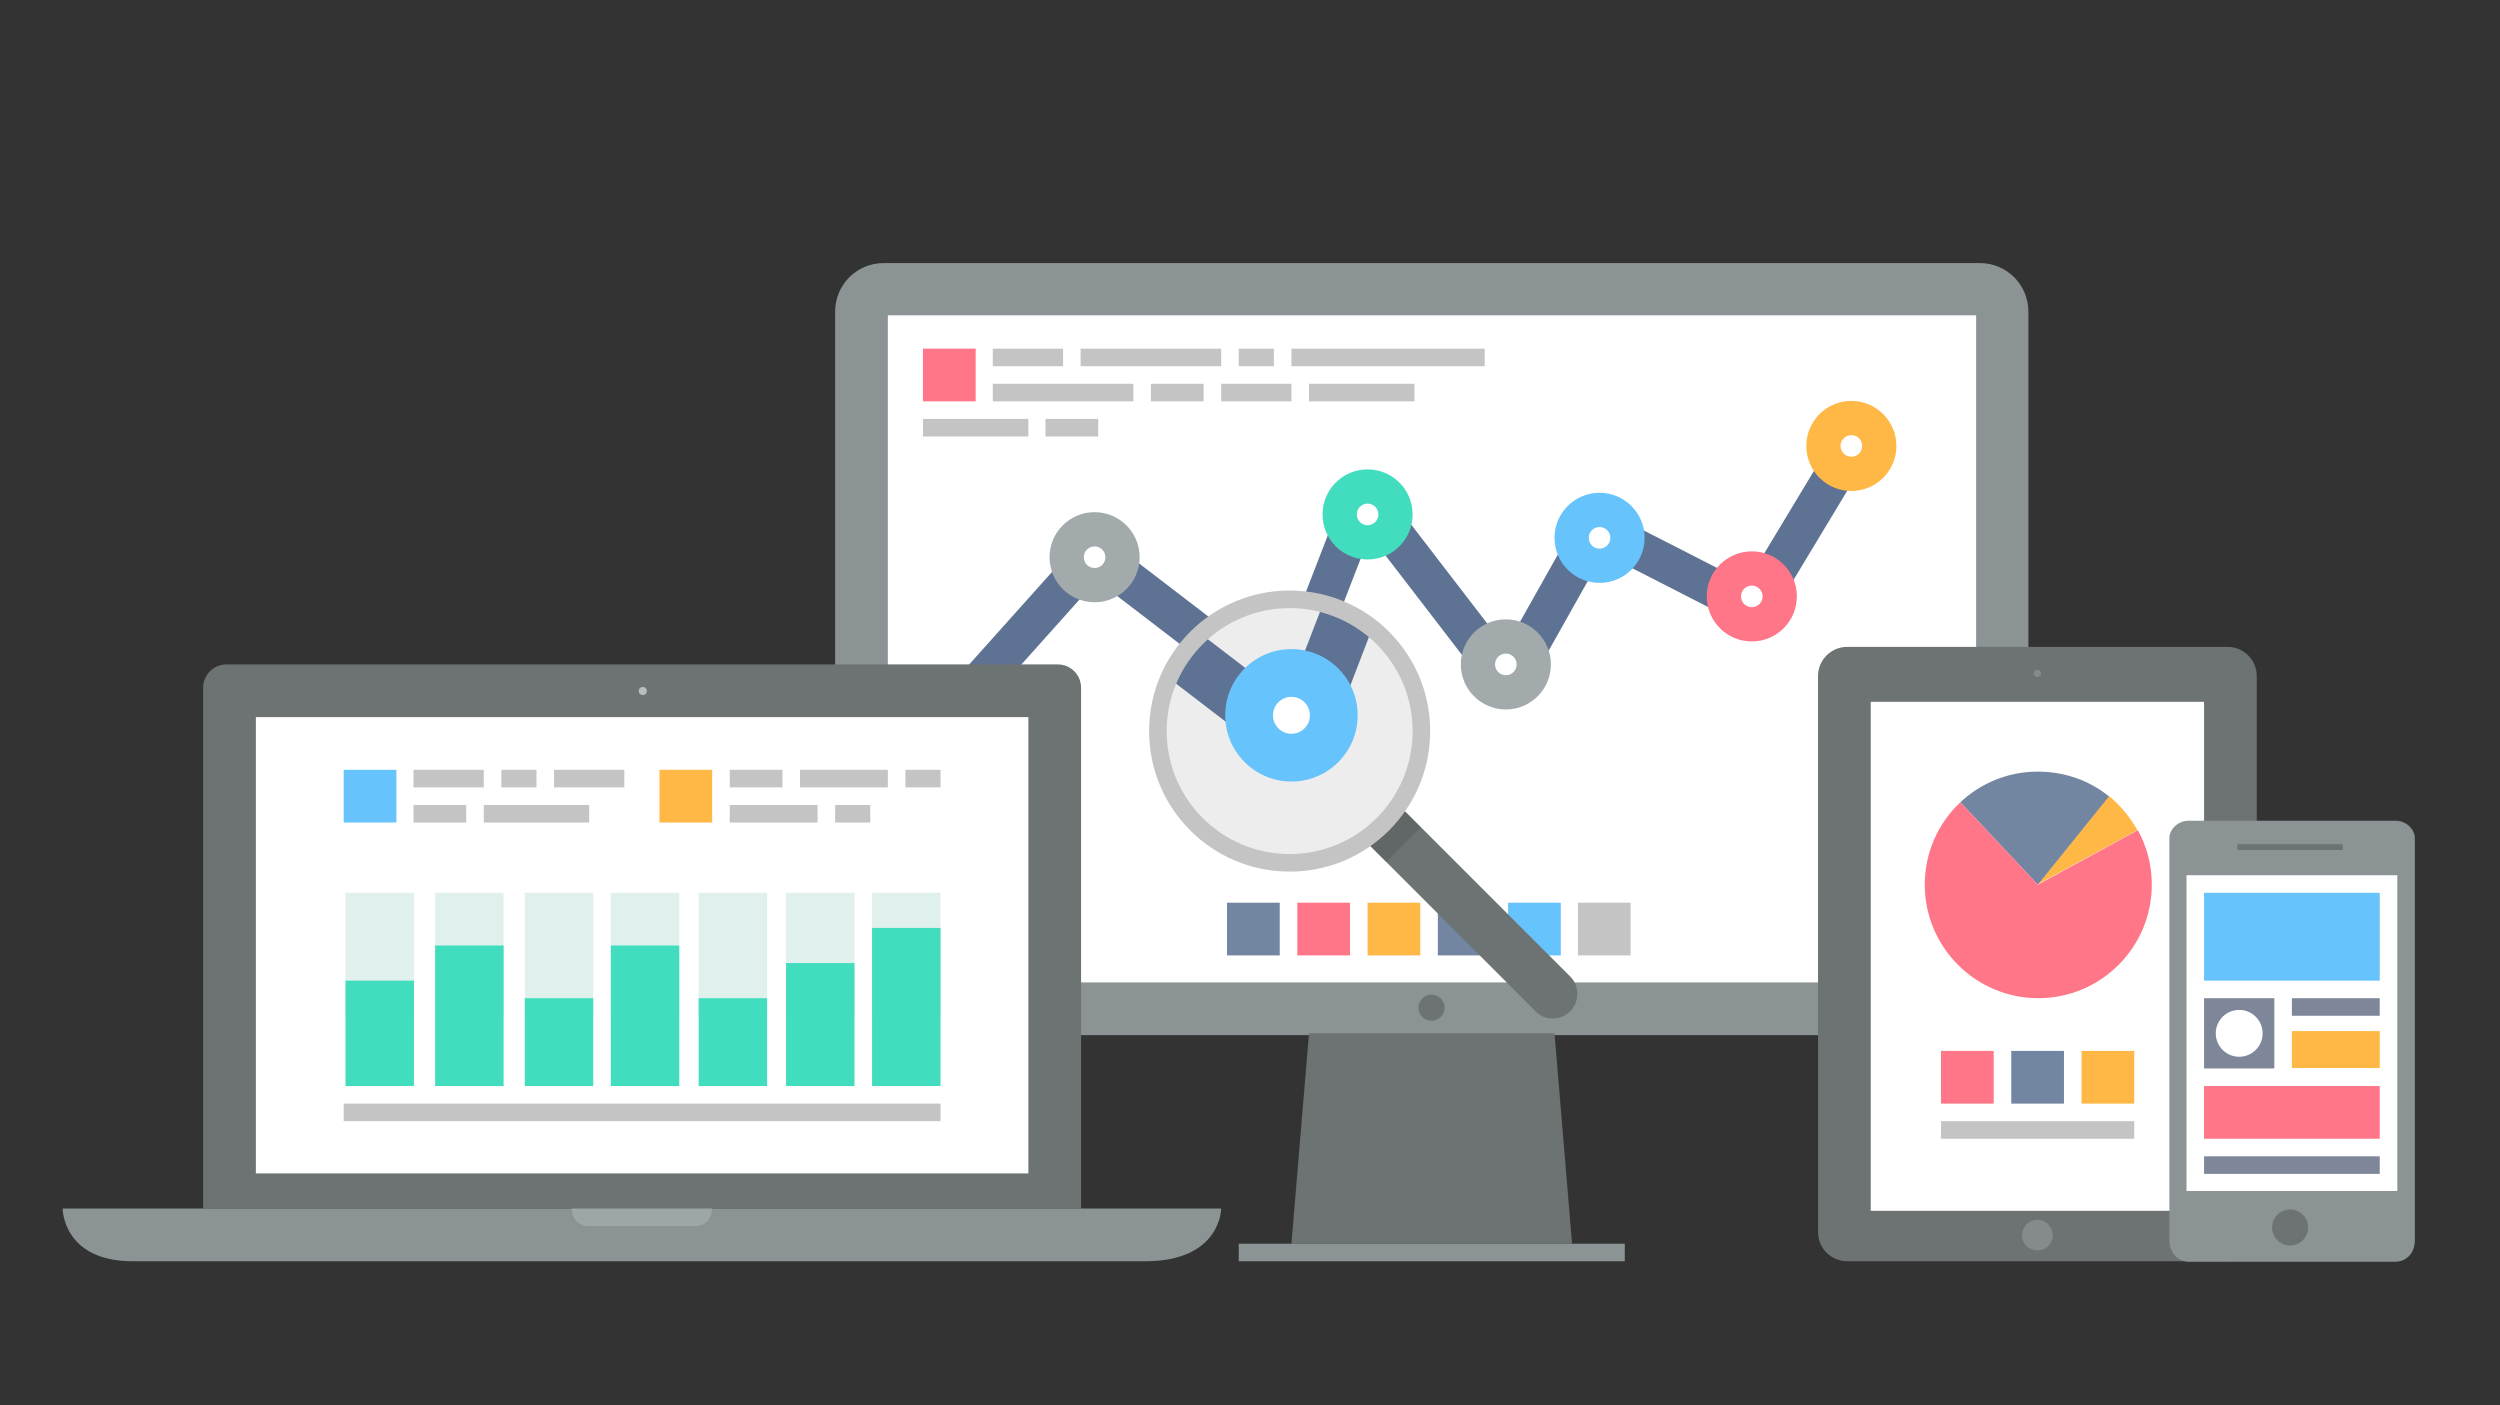 <?xml version="1.0" encoding="utf-8"?>
<!-- Generator: Adobe Illustrator 19.1.0, SVG Export Plug-In . SVG Version: 6.00 Build 0)  -->
<!DOCTYPE svg PUBLIC "-//W3C//DTD SVG 1.1//EN" "http://www.w3.org/Graphics/SVG/1.1/DTD/svg11.dtd">
<svg version="1.1" id="Layer_1" xmlns="http://www.w3.org/2000/svg" xmlns:xlink="http://www.w3.org/1999/xlink" x="0px" y="0px"
	 viewBox="0 0 555 312" style="enable-background:new 0 0 555 312;" xml:space="preserve">
<rect x="0" y="0" width="555" height="312" fill="#333333" stroke="none"/>
<style type="text/css">
	.st0{display:none;}
	.st1{display:inline;}
	.st2{fill:#157C91;}
	.st3{fill:#15856D;}
	.st4{fill:#1CACC8;}
	.st5{fill:#1DBC9A;}
	.st6{fill:#EFC818;}
	.st7{fill:#F2A018;}
	.st8{fill:#BCC1C6;}
	.st9{fill:#ECEFF1;}
	.st10{fill:#BE3D2C;}
	.st11{fill:#E64F3B;}
	.st12{fill:#E58119;}
	.st13{fill:#38495F;}
	.st14{fill:#303F52;}
	.st15{fill:#D15815;}
	.st16{fill:#FFFFFF;}
	.st17{fill:#8F36AD;}
	.st18{fill:#9B4FB6;}
	.st19{fill:#3D91DC;}
	.st20{fill:#327AB9;}
	.st21{fill:#94A3A4;}
	.st22{fill:#7E8B8C;}
	.st23{fill:#23B05D;}
	.st24{fill:#8C9394;}
	.st25{fill:#6D7273;}
	.st26{fill:#5E7393;}
	.st27{fill:#FFB845;}
	.st28{fill:#FF7688;}
	.st29{fill:#66C3FC;}
	.st30{fill:#A2AAAB;}
	.st31{fill:#42DDBF;}
	.st32{fill:#C4C4C4;}
	.st33{fill:#7285A1;}
	.st34{fill:#616666;}
	.st35{fill:#EDEDED;}
	.st36{clip-path:url(#SVGID_2_);}
	.st37{fill:#858B8C;}
	.st38{fill:#B6BEBF;}
	.st39{fill:#9EA7A8;}
	.st40{fill:#DFF0ED;}
	.st41{fill:#7E8799;}
	.st42{fill:#586273;}
	.st43{fill:#464E5C;}
	.st44{fill:#F7F9F8;}
	.st45{fill:#62C3ED;}
	.st46{fill:#DCE4E8;}
	.st47{fill:#EF8555;}
	.st48{opacity:0.2;}
	.st49{fill:#B7BFC7;}
	.st50{fill:#D46E40;}
	.st51{opacity:0.3;}
	.st52{fill:#EFEEEE;}
	.st53{fill:none;}
	.st54{opacity:0.4;}
	.st55{opacity:0.3;clip-path:url(#SVGID_4_);}
	.st56{fill:none;stroke:#E5E5E5;stroke-width:3.095;stroke-miterlimit:10;}
	.st57{fill:#00ADEE;}
	.st58{opacity:0.1;}
	.st59{fill:#E8F3F1;}
</style>
<g>
	<g class="st0">
		<g class="st1">
			<circle class="st2" cx="671.9" cy="-115.1" r="3.4"/>
			<circle class="st2" cx="688.6" cy="-115.1" r="3.4"/>
			<circle class="st2" cx="705.2" cy="-115.1" r="3.4"/>
			<path class="st3" d="M1007.7-112.2c-0.3,0-0.5-0.1-0.7-0.3l-2-2c-0.2-0.2-0.4-0.5-0.4-0.8c0-0.3,0.1-0.6,0.4-0.8l2-2
				c0.2-0.2,0.4-0.3,0.7-0.3c0.3,0,0.5,0.1,0.7,0.3c0.4,0.4,0.4,1,0,1.4l-0.5,0.5h3.5c0.5,0,1,0.4,1,1s-0.4,1-1,1h-3.5l0.5,0.5
				c0.4,0.4,0.4,1,0,1.4C1008.2-112.3,1007.9-112.2,1007.7-112.2z"/>
			<path class="st3" d="M1029.4-112.2c-0.3,0-0.5-0.1-0.7-0.3c-0.4-0.4-0.4-1,0-1.4l0.5-0.5h-3.5c-0.5,0-1-0.4-1-1s0.4-1,1-1h3.5
				l-0.5-0.5c-0.4-0.4-0.4-1,0-1.4c0.2-0.2,0.4-0.3,0.7-0.3c0.3,0,0.5,0.1,0.7,0.3l2,2c0.2,0.2,0.4,0.5,0.4,0.8
				c0,0.3-0.1,0.6-0.4,0.8l-2,2C1029.9-112.3,1029.7-112.2,1029.4-112.2z"/>
		</g>
		<g class="st1">
			<rect x="668.3" y="-105.9" class="st2" width="113.7" height="56.4"/>
			<rect x="792.7" y="-105.9" class="st2" width="244.4" height="56.4"/>
			<rect x="668.3" y="-37" class="st2" width="366.1" height="56.4"/>
			<rect x="668.3" y="34.9" class="st2" width="112.5" height="10.4"/>
			<rect x="668.3" y="52.8" class="st2" width="112.5" height="10.4"/>
			<rect x="668.3" y="70.7" class="st2" width="112.5" height="10.4"/>
			<rect x="668.3" y="88.6" class="st2" width="112.5" height="10.4"/>
			<rect x="795.1" y="34.9" class="st3" width="112.5" height="10.4"/>
			<rect x="795.1" y="52.8" class="st3" width="112.5" height="10.4"/>
			<rect x="795.1" y="70.7" class="st3" width="112.5" height="10.4"/>
			<rect x="795.1" y="88.6" class="st3" width="112.5" height="10.4"/>
			<rect x="668.5" y="109.8" class="st2" width="368.1" height="13.9"/>
			<g>
				<path class="st2" d="M922.9,34.9V99h111.4V34.9H922.9z M1013.9,91.2h-70.8V44h70.8V91.2z"/>
				<polygon class="st2" points="987.3,53.5 975.9,71.7 969.7,65.3 948.4,87.3 1008.6,87.3 				"/>
				<circle class="st2" cx="956.2" cy="53.2" r="5.4"/>
			</g>
		</g>
	</g>
	<g>
		<path class="st4" d="M758.7-38.8v-1.2l-2-0.5l-0.4-1.1l1-1.7l-0.9-0.9l-1.7,1l-1.1-0.4l-0.5-2H752l-0.5,2l-1.1,0.4l-1.7-1
			l-0.9,0.9l1,1.7l-0.4,1.1l-2,0.5v1.2l2,0.5l0.4,1.1l-1,1.7l0.9,0.9l1.7-1l1.1,0.4l0.5,2h1.2l0.5-2l1.1-0.4l1.7,1l0.9-0.9l-1-1.7
			l0.4-1.1L758.7-38.8z M755.7-40h-1c-0.2-0.8-0.8-1.4-1.6-1.6v-1C754.4-42.3,755.5-41.3,755.7-40z M752.6-38.4
			c-0.6,0-1.1-0.5-1.1-1.1c0-0.6,0.5-1.1,1.1-1.1c0.6,0,1.1,0.5,1.1,1.1C753.7-38.9,753.2-38.4,752.6-38.4z M752.1-42.5v1
			c-0.8,0.2-1.4,0.8-1.6,1.6h-1C749.7-41.3,750.8-42.3,752.1-42.5z M749.5-39h1c0.2,0.8,0.8,1.4,1.6,1.6v1
			C750.8-36.6,749.7-37.6,749.5-39z M753.1-36.4v-1c0.8-0.2,1.4-0.8,1.6-1.6h1C755.5-37.6,754.4-36.6,753.1-36.4z"/>
		<path class="st4" d="M752.1-28l0-1.4l-2.2-0.6l-0.5-1.2l1.2-1.9l-1-1l-2,1.2l-1.2-0.5l-0.5-2.2l-1.4,0l-0.6,2.2l-1.2,0.5l-1.9-1.2
			l-1,1l1.2,2l-0.5,1.2l-2.2,0.5l0,1.4l2.2,0.6l0.5,1.2l-1.2,1.9l1,1l2-1.2l1.2,0.5l0.5,2.2l1.4,0l0.6-2.2l1.2-0.5l1.9,1.2l1-1
			l-1.2-2l0.5-1.2L752.1-28z M745.2-27.6c-0.7,0-1.2-0.6-1.2-1.2c0-0.7,0.6-1.2,1.2-1.2c0.7,0,1.2,0.6,1.2,1.2
			C746.4-28.1,745.8-27.6,745.2-27.6z"/>
	</g>
	<g>
		<path class="st4" d="M945.9-38.4l0.4,1.1l-1,1.7l0.9,0.9l1.7-1l1.1,0.4l0.5,2h1.2l0.5-2l1.1-0.4l1.7,1l0.9-0.9l-1-1.7l0.4-1.1
			l2-0.5v-1.2l-2-0.5l-0.4-1.1l1-1.7l-0.9-0.9l-1.7,1l-1.1-0.4l-0.5-2h-1.2l-0.5,2l-1.1,0.4l-1.7-1l-0.9,0.9l1,1.7l-0.4,1.1l-2,0.5
			v1.2L945.9-38.4z M949.6-42.5v1c-0.8,0.2-1.4,0.8-1.6,1.6h-1C947.2-41.3,948.2-42.3,949.6-42.5z M949-39.5c0-0.6,0.5-1.1,1.1-1.1
			c0.6,0,1.1,0.5,1.1,1.1c0,0.6-0.5,1.1-1.1,1.1C949.5-38.4,949-38.9,949-39.5z M953.2-40h-1c-0.2-0.8-0.8-1.4-1.6-1.6v-1
			C951.9-42.3,952.9-41.3,953.2-40z M950.6-36.4v-1c0.8-0.2,1.4-0.8,1.6-1.6h1C952.9-37.6,951.9-36.6,950.6-36.4z M947-38.9h1
			c0.2,0.8,0.8,1.4,1.6,1.6v1C948.3-36.6,947.2-37.6,947-38.9z"/>
		<path class="st4" d="M952.8-27.5l0.5,1.2l-1.2,2l1,1l1.9-1.2l1.2,0.5l0.6,2.2l1.4,0l0.5-2.2l1.2-0.5l2,1.2l1-1l-1.2-1.9l0.5-1.2
			l2.2-0.6l0-1.4l-2.2-0.5l-0.5-1.2l1.2-2l-1-1l-1.9,1.2l-1.2-0.5l-0.6-2.2l-1.4,0l-0.5,2.2L955-33l-2-1.2l-1,1l1.2,1.9l-0.5,1.2
			l-2.2,0.6l0,1.4L952.8-27.5z M956.3-28.8c0-0.7,0.5-1.2,1.2-1.2c0.7,0,1.2,0.5,1.2,1.2c0,0.7-0.5,1.2-1.2,1.2
			C956.8-27.6,956.3-28.1,956.3-28.8z"/>
	</g>
	<path class="st4" d="M767.9,59.7c0.2-0.6,0.3-1.2,0.5-1.7l5.9,1.1l0.6-3.4l-5.8-1.1c0.2-1.2,0.3-2.4,0.3-3.6l5.9-0.1l-0.1-3.5
		l-5.9,0.1c-0.1-1.2-0.2-2.4-0.5-3.6l5.8-1.4l-0.8-3.4l-5.8,1.4c-0.3-1.2-0.7-2.3-1.2-3.4l5.4-2.5l-1.5-3.2l-5.4,2.5
		c-0.6-1.1-1.2-2.1-1.9-3.1l4.7-3.6l-2.1-2.8l-4.7,3.6c-0.8-0.9-1.6-1.8-2.5-2.6l3.9-4.5l-2.6-2.3l-3.9,4.5c-0.9-0.7-1.9-1.4-3-2.1
		l2.9-5.2l-3.1-1.7l-2.9,5.2c-1.1-0.5-2.2-1-3.3-1.4l1.7-5.7l-3.3-1l-1.7,5.7c-1.2-0.3-2.4-0.5-3.5-0.7l0.5-5.9l-3.5-0.3l-0.5,5.9
		c-1.2,0-2.4,0-3.6,0.1l-0.8-5.9l-3.5,0.4l0.8,5.9c-1.2,0.2-2.4,0.5-3.5,0.8l-2-5.6l-3.3,1.2l2,5.6c-1.1,0.5-2.2,1-3.3,1.5l-3.1-5.1
		l-3,1.8l3.1,5.1c-1,0.7-2,1.4-2.9,2.2l-4.1-4.3l-2.5,2.4l4.1,4.3c-0.8,0.9-1.6,1.8-2.4,2.7l-4.9-3.4l-2,2.9l4.9,3.4
		c-0.6,1-1.2,2.1-1.7,3.2l-5.5-2.3l-1.3,3.2l5.5,2.3c-0.2,0.6-0.4,1.1-0.6,1.7c-0.2,0.6-0.3,1.2-0.5,1.7l-5.9-1.1l-0.6,3.4l5.8,1.1
		c-0.2,1.2-0.3,2.4-0.3,3.6l-5.9,0.1l0.1,3.5l5.9-0.1c0.1,1.2,0.2,2.4,0.5,3.6l-5.8,1.4l0.8,3.4l5.8-1.4c0.3,1.2,0.7,2.3,1.2,3.4
		l-5.4,2.5l1.5,3.2l5.4-2.5c0.6,1.1,1.2,2.1,1.9,3.1l-4.7,3.6l2.1,2.8l4.7-3.6c0.8,0.9,1.6,1.8,2.5,2.6l-3.9,4.5l2.6,2.3l3.9-4.5
		c0.9,0.7,1.9,1.4,3,2.1l-2.9,5.2l3.1,1.7l2.9-5.2c1.1,0.5,2.2,1,3.3,1.4l-1.7,5.7l3.3,1l1.7-5.7c1.2,0.3,2.4,0.5,3.5,0.7l-0.5,5.9
		l3.5,0.3l0.5-5.9c1.2,0,2.4,0,3.6-0.1l0.8,5.9l3.5-0.4l-0.8-5.9c1.2-0.2,2.4-0.5,3.5-0.8l2,5.6l3.3-1.2l-2-5.6
		c1.1-0.5,2.2-1,3.3-1.5l3.1,5.1l3-1.8l-3.1-5.1c1-0.7,2-1.4,2.9-2.2l4.1,4.3l2.5-2.4l-4.1-4.3c0.8-0.9,1.6-1.8,2.4-2.7l4.9,3.4
		l2-2.9l-4.9-3.4c0.6-1,1.2-2.1,1.7-3.2l5.5,2.3l1.3-3.2l-5.5-2.3C767.6,60.9,767.7,60.3,767.9,59.7z M758.2,56.8
		c-0.1,0.4-0.3,0.8-0.4,1.2l3.8,1.6l-0.9,2.3l-3.8-1.6c-0.4,0.8-0.8,1.5-1.2,2.2l3.4,2.4l-1.4,2l-3.4-2.4c-0.5,0.7-1.1,1.3-1.6,1.9
		l2.9,3l-1.8,1.7l-2.9-3c-0.6,0.5-1.3,1.1-2,1.5l2.2,3.6l-2.1,1.3l-2.2-3.6c-0.7,0.4-1.5,0.8-2.3,1.1l1.4,3.9l-2.3,0.8l-1.4-3.9
		c-0.8,0.2-1.6,0.4-2.5,0.6l0.5,4.1l-2.4,0.3l-0.5-4.1c-0.8,0.1-1.7,0.1-2.5,0.1l-0.3,4.2l-2.4-0.2l0.3-4.2
		c-0.8-0.1-1.7-0.3-2.5-0.5l-1.2,4l-2.3-0.7l1.2-4c-0.8-0.3-1.6-0.6-2.3-1l-2,3.7l-2.1-1.2l2-3.7c-0.7-0.4-1.4-0.9-2.1-1.4l-2.7,3.2
		l-1.9-1.6l2.7-3.2c-0.6-0.6-1.2-1.2-1.7-1.8l-3.3,2.5l-1.5-1.9l3.3-2.5c-0.5-0.7-0.9-1.4-1.3-2.2l-3.8,1.8l-1-2.2l3.8-1.8
		c-0.3-0.8-0.6-1.6-0.8-2.4l-4.1,1l-0.6-2.4l4.1-1c-0.2-0.8-0.3-1.7-0.3-2.5l-4.2,0.1l-0.1-2.4l4.2-0.1c0-0.8,0.1-1.7,0.2-2.5
		l-4.1-0.8l0.5-2.4l4.1,0.8c0.1-0.4,0.2-0.8,0.3-1.2c0.1-0.4,0.3-0.8,0.4-1.2l-3.8-1.6l0.9-2.3l3.8,1.6c0.4-0.8,0.8-1.5,1.2-2.2
		l-3.4-2.4l1.4-2l3.4,2.4c0.5-0.7,1.1-1.3,1.6-1.9l-2.9-3l1.8-1.7l2.9,3c0.6-0.5,1.3-1.1,2-1.5l-2.2-3.6l2.1-1.3l2.2,3.6
		c0.7-0.4,1.5-0.8,2.3-1.1l-1.4-3.9l2.3-0.8l1.4,3.9c0.8-0.2,1.6-0.4,2.5-0.6l-0.5-4.1l2.4-0.3l0.5,4.1c0.8-0.1,1.7-0.1,2.5-0.1
		l0.3-4.2l2.4,0.2l-0.3,4.2c0.8,0.1,1.7,0.3,2.5,0.5l1.2-4l2.3,0.7l-1.2,4c0.8,0.3,1.6,0.6,2.3,1l2-3.7l2.1,1.2l-2,3.7
		c0.7,0.4,1.4,0.9,2.1,1.4l2.7-3.2l1.9,1.6l-2.7,3.2c0.6,0.6,1.2,1.2,1.7,1.8l3.3-2.5l1.5,1.9l-3.3,2.5c0.5,0.7,0.9,1.4,1.3,2.2
		l3.8-1.8l1,2.2l-3.8,1.8c0.3,0.8,0.6,1.6,0.8,2.4l4.1-1l0.6,2.4l-4.1,1c0.2,0.8,0.3,1.7,0.3,2.5l4.2-0.1l0.1,2.4l-4.2,0.1
		c0,0.8-0.1,1.7-0.2,2.5l4.1,0.8l-0.5,2.4l-4.1-0.8C758.4,56,758.3,56.4,758.2,56.8z"/>
	<path class="st4" d="M752.6,59c0.1-0.3,0.2-0.6,0.2-0.9l2.9,0.5L756,57l-2.9-0.5c0.1-0.6,0.1-1.2,0.1-1.8l2.9-0.1l0-1.7l-2.9,0.1
		c0-0.6-0.1-1.2-0.2-1.8l2.8-0.7l-0.4-1.7l-2.8,0.7c-0.2-0.6-0.4-1.1-0.6-1.7l2.6-1.2l-0.7-1.5l-2.6,1.2c-0.3-0.5-0.6-1-0.9-1.5
		l2.3-1.8l-1-1.4l-2.3,1.8c-0.4-0.4-0.8-0.9-1.2-1.3L750,40l-1.3-1.1l-1.9,2.2c-0.5-0.4-0.9-0.7-1.5-1l1.4-2.6l-1.5-0.8l-1.4,2.6
		c-0.5-0.3-1.1-0.5-1.6-0.7l0.8-2.8l-1.6-0.5l-0.8,2.8c-0.6-0.1-1.2-0.3-1.7-0.3l0.2-2.9l-1.7-0.1l-0.2,2.9c-0.6,0-1.2,0-1.8,0
		l-0.4-2.9l-1.7,0.2l0.4,2.9c-0.6,0.1-1.2,0.2-1.7,0.4l-1-2.8l-1.6,0.6l1,2.8c-0.5,0.2-1.1,0.5-1.6,0.8l-1.5-2.5l-1.5,0.9l1.5,2.5
		c-0.5,0.3-1,0.7-1.4,1.1l-2-2.1l-1.2,1.2l2,2.1c-0.4,0.4-0.8,0.9-1.2,1.3l-2.4-1.7l-1,1.4l2.4,1.7c-0.3,0.5-0.6,1-0.8,1.6l-2.7-1.1
		l-0.7,1.6l2.7,1.1c-0.1,0.3-0.2,0.6-0.3,0.8c-0.1,0.3-0.2,0.6-0.2,0.9l-2.9-0.5l-0.3,1.7l2.9,0.5c-0.1,0.6-0.1,1.2-0.1,1.8
		l-2.9,0.1l0,1.7l2.9-0.1c0,0.6,0.1,1.2,0.2,1.8l-2.8,0.7l0.4,1.7l2.8-0.7c0.2,0.6,0.4,1.1,0.6,1.7l-2.6,1.2l0.7,1.5l2.6-1.2
		c0.3,0.5,0.6,1,0.9,1.5l-2.3,1.8l1,1.4L724,65c0.4,0.4,0.8,0.9,1.2,1.3l-1.9,2.2l1.3,1.1l1.9-2.2c0.5,0.4,0.9,0.7,1.5,1l-1.4,2.6
		l1.5,0.8l1.4-2.6c0.5,0.3,1.1,0.5,1.6,0.7l-0.8,2.8l1.6,0.5l0.8-2.8c0.6,0.1,1.2,0.3,1.7,0.3l-0.2,2.9l1.7,0.1l0.2-2.9
		c0.6,0,1.2,0,1.8,0l0.4,2.9l1.7-0.2l-0.4-2.9c0.6-0.1,1.2-0.2,1.7-0.4l1,2.8l1.6-0.6l-1-2.8c0.5-0.2,1.1-0.5,1.6-0.8l1.5,2.5
		l1.5-0.9L746,68c0.5-0.3,1-0.7,1.4-1.1l2,2.1l1.2-1.2l-2-2.1c0.4-0.4,0.8-0.9,1.2-1.3l2.4,1.7l1-1.4l-2.4-1.7
		c0.3-0.5,0.6-1,0.8-1.6l2.7,1.1L755,61l-2.7-1.1C752.4,59.6,752.5,59.3,752.6,59z"/>
	<path class="st4" d="M991.5,54.8c0-0.5,0-1,0-1.5l5.1-0.5l-0.3-3l-5.1,0.5c-0.2-1-0.4-2-0.6-3l4.8-1.6l-0.9-2.8l-4.8,1.6
		c-0.4-1-0.8-1.9-1.3-2.8l4.4-2.5l-1.5-2.6l-4.4,2.5c-0.6-0.9-1.2-1.7-1.8-2.5l3.8-3.4l-2-2.2l-3.8,3.4c-0.7-0.7-1.5-1.4-2.3-2.1
		l3-4.1l-2.4-1.8l-3,4.1c-0.9-0.6-1.8-1.1-2.7-1.5l2.1-4.7l-2.7-1.2l-2.1,4.7c-1-0.4-1.9-0.7-2.9-1l1.1-5l-2.9-0.6l-1.1,5
		c-1-0.2-2-0.3-3.1-0.3v-5.1h-3v5.1c-1,0.1-2.1,0.2-3.1,0.3l-1.1-5l-2.9,0.6l1.1,5c-1,0.3-2,0.6-2.9,1l-2.1-4.7l-2.7,1.2l2.1,4.7
		c-0.9,0.5-1.8,1-2.7,1.5l-3-4.1l-2.4,1.8l3,4.1c-0.8,0.6-1.6,1.3-2.3,2.1l-3.8-3.4l-2,2.2l3.8,3.4c-0.6,0.8-1.3,1.6-1.8,2.5
		l-4.4-2.5l-1.5,2.6l4.4,2.5c-0.5,0.9-0.9,1.9-1.3,2.8l-4.8-1.6l-0.9,2.8l4.8,1.6c-0.3,1-0.5,2-0.6,3l-5.1-0.5l-0.3,3l5.1,0.5
		c0,0.5,0,1,0,1.5c0,0.5,0,1,0,1.5l-5.1,0.5l0.3,3l5.1-0.5c0.2,1,0.4,2,0.6,3l-4.8,1.6l0.9,2.8l4.8-1.6c0.4,1,0.8,1.9,1.3,2.8
		l-4.4,2.5l1.5,2.6l4.4-2.5c0.6,0.9,1.2,1.7,1.8,2.5l-3.8,3.4l2,2.2l3.8-3.4c0.7,0.7,1.5,1.4,2.3,2.1l-3,4.1l2.4,1.8l3-4.1
		c0.9,0.6,1.8,1.1,2.7,1.5l-2.1,4.7l2.7,1.2l2.1-4.7c1,0.4,1.9,0.7,2.9,1l-1.1,5l2.9,0.6l1.1-5c1,0.2,2,0.3,3.1,0.3v5.1h3v-5.1
		c1-0.1,2.1-0.2,3.1-0.3l1.1,5l2.9-0.6l-1.1-5c1-0.3,2-0.6,2.9-1l2.1,4.7l2.7-1.2l-2.1-4.7c0.9-0.5,1.8-1,2.7-1.5l3,4.1l2.4-1.8
		l-3-4.1c0.8-0.6,1.6-1.3,2.3-2.1l3.8,3.4l2-2.2l-3.8-3.4c0.6-0.8,1.3-1.6,1.8-2.5l4.4,2.5l1.5-2.6l-4.4-2.5
		c0.5-0.9,0.9-1.9,1.3-2.8l4.8,1.6l0.9-2.8l-4.8-1.6c0.3-1,0.5-2,0.6-3l5.1,0.5l0.3-3l-5.1-0.5C991.5,55.9,991.5,55.3,991.5,54.8z
		 M988.9,54.3h-20.4c-0.3-2.9-2.6-5.2-5.4-5.4V28.5C977.2,28.8,988.6,40.1,988.9,54.3z M962.5,57.8c-1.7,0-3-1.4-3-3
		c0-1.7,1.4-3,3-3c1.7,0,3,1.4,3,3C965.5,56.5,964.2,57.8,962.5,57.8z M961.9,28.5v20.4c-2.9,0.3-5.2,2.6-5.4,5.4h-20.4
		C936.4,40.1,947.8,28.8,961.9,28.5z M936.2,55.4h20.4c0.3,2.9,2.6,5.2,5.4,5.4v20.4C947.8,80.9,936.4,69.5,936.2,55.4z M963.1,81.2
		V60.8c2.9-0.3,5.2-2.6,5.4-5.4h20.4C988.6,69.5,977.2,80.9,963.1,81.2z"/>
	<g>
		<path class="st4" d="M877.3-43v-5.2l-3.3-0.5c-0.1-0.9-0.3-1.9-0.6-2.8l2.9-1.7l-2-4.8l-3.3,0.9c-0.5-0.8-1-1.5-1.5-2.2l2-2.7
			l-3.6-3.6l-2.7,2c-0.7-0.6-1.5-1.1-2.4-1.6l0.8-3.3l-4.8-2l-1.7,2.9c-0.9-0.2-1.7-0.4-2.6-0.5l-0.5-3.3H849l-0.5,3.3
			c-0.9,0.1-1.9,0.3-2.8,0.6l-1.7-2.9l-4.8,2l0.9,3.3c-0.8,0.5-1.5,1-2.2,1.5l-2.7-2l-3.6,3.6l2,2.7c-0.6,0.7-1.1,1.5-1.6,2.4
			l-3.3-0.8l-2,4.8l2.9,1.7c-0.2,0.9-0.4,1.7-0.5,2.6l-3.3,0.5v5.2l3.3,0.5c0.1,0.9,0.3,1.9,0.6,2.8l-2.9,1.7l2,4.8l3.3-0.9
			c0.5,0.8,1,1.5,1.5,2.2l-2,2.7l3.6,3.6l2.7-2c0.7,0.6,1.5,1.1,2.4,1.6l-0.8,3.3l4.8,2l1.7-2.9c0.9,0.2,1.7,0.4,2.6,0.5l0.5,3.3
			h5.2l0.5-3.3c0.9-0.1,1.9-0.3,2.8-0.6l1.7,2.9l4.8-2l-0.9-3.3c0.8-0.5,1.5-1,2.2-1.5l2.7,2l3.6-3.6l-2-2.7
			c0.6-0.7,1.1-1.5,1.6-2.4l3.3,0.8l2-4.8l-2.9-1.7c0.2-0.9,0.4-1.7,0.5-2.6L877.3-43z M851.6-36.1c-5.2,0-9.4-4.2-9.4-9.4
			s4.2-9.4,9.4-9.4s9.4,4.2,9.4,9.4S856.8-36.1,851.6-36.1z"/>
		<circle class="st4" cx="851.6" cy="-45.6" r="3.5"/>
	</g>
	<g>
		<path class="st4" d="M774.6-42.8l4.7,1.4c-0.3,1.3-0.8,2.4-1.5,3.3c-0.7,0.9-1.5,1.5-2.5,2c-1,0.4-2.3,0.7-3.8,0.7
			c-1.9,0-3.4-0.3-4.6-0.8c-1.2-0.5-2.2-1.5-3.1-2.9c-0.9-1.4-1.3-3.1-1.3-5.3c0-2.8,0.8-5,2.3-6.6c1.5-1.5,3.7-2.3,6.4-2.3
			c2.2,0,3.9,0.4,5.1,1.3c1.2,0.9,2.2,2.2,2.8,4l-4.7,1c-0.2-0.5-0.3-0.9-0.5-1.2c-0.3-0.4-0.7-0.7-1.1-0.9
			c-0.4-0.2-0.9-0.3-1.4-0.3c-1.2,0-2.1,0.5-2.8,1.5c-0.5,0.7-0.7,1.8-0.7,3.4c0,1.9,0.3,3.2,0.9,3.9c0.6,0.7,1.4,1.1,2.4,1.1
			c1,0,1.8-0.3,2.3-0.9C774-40.9,774.3-41.7,774.6-42.8z"/>
		<path class="st4" d="M780.9-41.5l5.1-0.3c0.1,0.8,0.3,1.4,0.7,1.9c0.5,0.7,1.3,1,2.3,1c0.8,0,1.3-0.2,1.8-0.5
			c0.4-0.4,0.6-0.8,0.6-1.2c0-0.4-0.2-0.8-0.6-1.2c-0.4-0.4-1.3-0.7-2.7-1c-2.3-0.5-4-1.2-5-2.1c-1-0.9-1.5-2-1.5-3.3
			c0-0.9,0.3-1.7,0.8-2.5c0.5-0.8,1.3-1.4,2.3-1.9c1-0.4,2.4-0.7,4.2-0.7c2.2,0,3.9,0.4,5,1.2c1.2,0.8,1.8,2.1,2.1,3.9l-5,0.3
			c-0.1-0.8-0.4-1.3-0.8-1.7c-0.4-0.4-1-0.5-1.8-0.5c-0.6,0-1.1,0.1-1.4,0.4c-0.3,0.3-0.5,0.6-0.5,1c0,0.3,0.1,0.5,0.4,0.7
			c0.3,0.2,0.8,0.4,1.8,0.6c2.3,0.5,4,1,5,1.5c1,0.5,1.7,1.1,2.2,1.9c0.5,0.8,0.7,1.6,0.7,2.5c0,1.1-0.3,2.1-0.9,3.1
			c-0.6,0.9-1.5,1.6-2.6,2.1c-1.1,0.5-2.5,0.7-4.1,0.7c-2.9,0-5-0.6-6.1-1.7C781.7-38.3,781-39.7,780.9-41.5z"/>
		<path class="st4" d="M798.3-41.5l5.1-0.3c0.1,0.8,0.3,1.4,0.7,1.9c0.5,0.7,1.3,1,2.3,1c0.8,0,1.3-0.2,1.8-0.5
			c0.4-0.4,0.6-0.8,0.6-1.2c0-0.4-0.2-0.8-0.6-1.2c-0.4-0.4-1.3-0.7-2.7-1c-2.3-0.5-4-1.2-5-2.1c-1-0.9-1.5-2-1.5-3.3
			c0-0.9,0.3-1.7,0.8-2.5c0.5-0.8,1.3-1.4,2.3-1.9c1-0.4,2.4-0.7,4.2-0.7c2.2,0,3.9,0.4,5,1.2c1.2,0.8,1.8,2.1,2.1,3.9l-5,0.3
			c-0.1-0.8-0.4-1.3-0.8-1.7c-0.4-0.4-1-0.5-1.8-0.5c-0.6,0-1.1,0.1-1.4,0.4c-0.3,0.3-0.5,0.6-0.5,1c0,0.3,0.1,0.5,0.4,0.7
			c0.3,0.2,0.8,0.4,1.8,0.6c2.3,0.5,4,1,5,1.5c1,0.5,1.7,1.1,2.2,1.9c0.5,0.8,0.7,1.6,0.7,2.5c0,1.1-0.3,2.1-0.9,3.1
			c-0.6,0.9-1.5,1.6-2.6,2.1c-1.1,0.5-2.5,0.7-4.1,0.7c-2.9,0-5-0.6-6.1-1.7C799-38.3,798.4-39.7,798.3-41.5z"/>
		<path class="st4" d="M888.9-53.3h8.6c1.9,0,3.3,0.4,4.2,1.3c0.9,0.9,1.4,2.1,1.4,3.8c0,1.7-0.5,3-1.5,3.9c-1,0.9-2.6,1.4-4.6,1.4
			h-2.8v6.2h-5.2V-53.3z M894.1-46.2h1.3c1,0,1.7-0.2,2.1-0.5c0.4-0.3,0.6-0.8,0.6-1.3c0-0.5-0.2-1-0.5-1.3c-0.3-0.4-1-0.5-2-0.5
			h-1.5V-46.2z"/>
		<path class="st4" d="M905.8-53.3h5.2v5.8h5.6v-5.8h5.2v16.7h-5.2v-6.7h-5.6v6.7h-5.2V-53.3z"/>
		<path class="st4" d="M925.1-53.3h8.6c1.9,0,3.3,0.4,4.2,1.3c0.9,0.9,1.4,2.1,1.4,3.8c0,1.7-0.5,3-1.5,3.9c-1,0.9-2.6,1.4-4.6,1.4
			h-2.8v6.2h-5.2V-53.3z M930.3-46.2h1.3c1,0,1.7-0.2,2.1-0.5c0.4-0.3,0.6-0.8,0.6-1.3c0-0.5-0.2-1-0.5-1.3c-0.3-0.4-1-0.5-2-0.5
			h-1.5V-46.2z"/>
		<path class="st4" d="M701.3-18.4h4.3v4.9h4.7v-4.9h4.3v14h-4.3v-5.7h-4.7v5.7h-4.3V-18.4z"/>
		<path class="st4" d="M716.5-18.4h13.1v3.5h-4.4v10.5h-4.3V-15h-4.4V-18.4z"/>
		<path class="st4" d="M731.6-18.4h5.7l2.2,8.5l2.2-8.5h5.7v14h-3.5v-10.7L741-4.4h-3.2l-2.7-10.7v10.7h-3.5V-18.4z"/>
		<path class="st5" d="M750-18.4h4.3v10.5h6.7v3.4H750V-18.4z"/>
	</g>
	<g>
		<path class="st4" d="M961.3-20.2h4.5v7.9c0,1.6-0.1,2.9-0.4,3.8c-0.3,0.9-0.9,1.6-1.8,2.2c-0.9,0.6-2,0.9-3.4,0.9
			c-1.5,0-2.6-0.2-3.4-0.6c-0.8-0.4-1.4-1-1.9-1.7c-0.4-0.8-0.7-1.7-0.8-2.8l4.3-0.6c0,0.6,0.1,1.1,0.2,1.4c0.1,0.3,0.3,0.6,0.5,0.7
			c0.2,0.1,0.4,0.2,0.7,0.2c0.5,0,0.9-0.2,1.1-0.6c0.2-0.4,0.4-1,0.4-1.9V-20.2z"/>
		<path class="st4" d="M971.8-12.8l-3.8-0.4c0.1-0.7,0.4-1.2,0.6-1.6c0.3-0.4,0.7-0.7,1.2-1c0.4-0.2,0.9-0.4,1.5-0.5
			c0.6-0.1,1.3-0.2,2.1-0.2c1.2,0,2.2,0.1,2.9,0.2c0.7,0.1,1.3,0.4,1.8,0.8c0.3,0.3,0.6,0.7,0.8,1.3c0.2,0.5,0.3,1.1,0.3,1.6v4.6
			c0,0.5,0,0.9,0.1,1.2c0.1,0.3,0.2,0.6,0.4,1.1H976c-0.2-0.3-0.2-0.5-0.3-0.6c0-0.1-0.1-0.4-0.1-0.7c-0.5,0.5-1,0.9-1.6,1.1
			c-0.7,0.3-1.5,0.4-2.5,0.4c-1.2,0-2.2-0.3-2.8-0.9c-0.6-0.6-1-1.3-1-2.1c0-0.8,0.2-1.5,0.7-2c0.5-0.5,1.3-0.9,2.6-1.1
			c1.5-0.3,2.5-0.5,2.9-0.6c0.4-0.1,0.9-0.3,1.4-0.5c0-0.5-0.1-0.8-0.3-1c-0.2-0.2-0.6-0.3-1.1-0.3c-0.7,0-1.2,0.1-1.5,0.3
			C972.2-13.5,972-13.2,971.8-12.8z M975.3-10.7c-0.6,0.2-1.1,0.4-1.7,0.5c-0.8,0.2-1.3,0.4-1.5,0.6c-0.2,0.2-0.3,0.5-0.3,0.7
			c0,0.3,0.1,0.6,0.3,0.8c0.2,0.2,0.5,0.3,1,0.3c0.4,0,0.9-0.1,1.2-0.3c0.4-0.2,0.7-0.5,0.8-0.8c0.2-0.3,0.2-0.7,0.2-1.2V-10.7z"/>
		<path class="st4" d="M980.1-16.2h4.2l2,6.6l2.1-6.6h4.1L988-5.7h-3.6L980.1-16.2z"/>
		<path class="st4" d="M997.3-12.8l-3.8-0.4c0.1-0.7,0.4-1.2,0.6-1.6c0.3-0.4,0.7-0.7,1.2-1c0.4-0.2,0.9-0.4,1.5-0.5
			c0.6-0.1,1.3-0.2,2.1-0.2c1.2,0,2.2,0.1,2.9,0.2c0.7,0.1,1.3,0.4,1.8,0.8c0.3,0.3,0.6,0.7,0.8,1.3c0.2,0.5,0.3,1.1,0.3,1.6v4.6
			c0,0.5,0,0.9,0.1,1.2c0.1,0.3,0.2,0.6,0.4,1.1h-3.8c-0.2-0.3-0.3-0.5-0.3-0.6c0-0.1-0.1-0.4-0.1-0.7c-0.5,0.5-1,0.9-1.6,1.1
			c-0.7,0.3-1.5,0.4-2.5,0.4c-1.2,0-2.2-0.3-2.8-0.9c-0.6-0.6-1-1.3-1-2.1c0-0.8,0.2-1.5,0.7-2c0.5-0.5,1.3-0.9,2.6-1.1
			c1.5-0.3,2.5-0.5,2.9-0.6c0.4-0.1,0.9-0.3,1.4-0.5c0-0.5-0.1-0.8-0.3-1c-0.2-0.2-0.6-0.3-1.1-0.3c-0.7,0-1.2,0.1-1.5,0.3
			C997.7-13.5,997.5-13.2,997.3-12.8z M1000.8-10.7c-0.6,0.2-1.1,0.4-1.7,0.5c-0.8,0.2-1.3,0.4-1.5,0.6c-0.2,0.2-0.3,0.5-0.3,0.7
			c0,0.3,0.1,0.6,0.3,0.8c0.2,0.2,0.5,0.3,1,0.3c0.4,0,0.9-0.1,1.2-0.3c0.4-0.2,0.7-0.5,0.8-0.8c0.2-0.3,0.2-0.7,0.2-1.2V-10.7z"/>
		<path class="st5" d="M947.2,9.5l4-0.4c0.2,0.5,0.4,0.8,0.7,1c0.3,0.2,0.7,0.3,1.2,0.3c0.5,0,1-0.1,1.3-0.3
			c0.2-0.2,0.3-0.4,0.3-0.6c0-0.3-0.2-0.5-0.5-0.7c-0.2-0.1-0.8-0.2-1.7-0.4c-1.4-0.2-2.4-0.5-2.9-0.7c-0.5-0.2-1-0.6-1.4-1
			c-0.4-0.5-0.6-1.1-0.6-1.7c0-0.7,0.2-1.3,0.6-1.8c0.4-0.5,1-0.9,1.7-1.1c0.7-0.2,1.6-0.4,2.8-0.4c1.2,0,2.2,0.1,2.8,0.3
			c0.6,0.2,1.1,0.5,1.5,0.9c0.4,0.4,0.7,0.9,1,1.6l-3.8,0.4c-0.1-0.3-0.3-0.6-0.5-0.7c-0.3-0.2-0.7-0.3-1.1-0.3
			c-0.5,0-0.8,0.1-1,0.2c-0.2,0.2-0.3,0.4-0.3,0.6c0,0.3,0.1,0.4,0.4,0.6c0.3,0.1,0.8,0.2,1.7,0.4c1.3,0.2,2.3,0.4,3,0.6
			c0.7,0.3,1.1,0.7,1.5,1.2c0.3,0.5,0.5,1,0.5,1.6c0,0.6-0.2,1.2-0.5,1.8c-0.4,0.6-0.9,1-1.7,1.4c-0.8,0.3-1.9,0.5-3.2,0.5
			c-1.9,0-3.3-0.3-4.1-0.8C947.9,11.2,947.4,10.5,947.2,9.5z"/>
		<path class="st4" d="M968,8.3l3.8,0.4c-0.2,0.8-0.6,1.5-1,2.1c-0.5,0.6-1.1,1-1.8,1.4c-0.7,0.3-1.7,0.5-2.8,0.5
			c-1.1,0-2-0.1-2.8-0.3c-0.7-0.2-1.4-0.5-1.9-1c-0.5-0.5-1-1-1.3-1.6c-0.3-0.6-0.5-1.5-0.5-2.5c0-1.1,0.2-2,0.6-2.7
			c0.3-0.5,0.6-1,1.1-1.4c0.5-0.4,0.9-0.7,1.4-0.9c0.8-0.3,1.8-0.5,3-0.5c1.7,0,3,0.3,3.9,0.9c0.9,0.6,1.5,1.5,1.9,2.7l-3.8,0.5
			c-0.1-0.4-0.3-0.8-0.6-1c-0.3-0.2-0.7-0.3-1.3-0.3c-0.7,0-1.2,0.2-1.6,0.7c-0.4,0.5-0.6,1.2-0.6,2.2c0,0.9,0.2,1.5,0.6,2
			c0.4,0.4,0.9,0.7,1.6,0.7c0.5,0,1-0.1,1.3-0.4C967.6,9.2,967.9,8.8,968,8.3z"/>
		<path class="st4" d="M973.7,1.9h3.8v1.7c0.4-0.7,0.7-1.3,1.1-1.5s0.9-0.4,1.4-0.4c0.6,0,1.2,0.2,1.9,0.6l-1.2,2.9
			c-0.5-0.2-0.8-0.3-1.1-0.3c-0.5,0-0.9,0.2-1.2,0.7c-0.4,0.6-0.6,1.8-0.6,3.4v3.5h-4V1.9z"/>
		<path class="st4" d="M982.8-2.1h4v2.7h-4V-2.1z M982.8,1.9h4v10.5h-4V1.9z"/>
		<path class="st4" d="M989.4,16.4V1.9h3.8v1.5c0.5-0.7,1-1.1,1.4-1.3c0.6-0.3,1.2-0.5,1.9-0.5c1.4,0,2.5,0.5,3.3,1.6
			c0.8,1.1,1.1,2.4,1.1,4c0,1.7-0.4,3.1-1.3,4c-0.8,0.9-1.9,1.4-3.2,1.4c-0.6,0-1.2-0.1-1.7-0.3c-0.5-0.2-1-0.5-1.4-0.9v5H989.4z
			 M993.4,7.2c0,0.8,0.2,1.4,0.5,1.8c0.3,0.4,0.8,0.6,1.3,0.6c0.5,0,0.9-0.2,1.2-0.6c0.3-0.4,0.5-1,0.5-2c0-0.8-0.2-1.5-0.5-1.9
			c-0.3-0.4-0.7-0.6-1.2-0.6c-0.5,0-0.9,0.2-1.3,0.6C993.6,5.6,993.4,6.3,993.4,7.2z"/>
		<path class="st4" d="M1007.7-2.1v4h2.2v2.9h-2.2v3.7c0,0.4,0,0.7,0.1,0.9c0.1,0.2,0.4,0.3,0.7,0.3c0.3,0,0.7-0.1,1.2-0.3l0.3,2.8
			c-1,0.2-1.9,0.3-2.8,0.3c-1,0-1.7-0.1-2.2-0.4c-0.5-0.3-0.8-0.6-1.1-1.2c-0.2-0.5-0.3-1.4-0.3-2.5V4.8h-1.5V1.9h1.5V0L1007.7-2.1z
			"/>
	</g>
	<g>
		<g>
			<rect x="818.5" y="220.2" class="st6" width="69.9" height="2.3"/>
			<rect x="818.5" y="222.5" class="st7" width="69.9" height="2.3"/>
			<rect x="888.4" y="222.5" class="st8" width="4.9" height="2.3"/>
			<rect x="888.4" y="220.2" class="st9" width="4.9" height="2.3"/>
			<path class="st10" d="M900.5,222.5h-7.2v2.3h5.8c0.8,0,1.5-0.4,1.5-1V222.5z"/>
			<path class="st11" d="M900.5,222.5v-1.3c0-0.5-0.7-1-1.5-1h-5.8v2.3H900.5z"/>
		</g>
		<g>
			<polygon class="st12" points="818.5,222.5 818.5,220.2 812.5,221.7 812.5,222.5 			"/>
			<polygon class="st13" points="812.5,222.5 812.5,221.7 808.8,222.5 			"/>
			<polygon class="st14" points="808.8,222.5 812.5,223.4 812.5,222.5 			"/>
			<polygon class="st15" points="812.5,223.4 818.5,224.8 818.5,222.5 812.5,222.5 			"/>
		</g>
	</g>
	<g>
		<rect x="716" y="156.9" class="st9" width="57.9" height="39.7"/>
		<g>
			<polygon class="st13" points="772.2,158.6 772.2,195 717.6,158.6 			"/>
			<polygon class="st14" points="772.2,195 717.6,195 717.6,158.6 			"/>
		</g>
		<g>
			<polygon class="st16" points="721.7,191.9 738.1,166 746.9,180 751.7,175 768.1,191.9 			"/>
			<circle class="st16" cx="762.1" cy="165.7" r="4.1"/>
		</g>
	</g>
	<g>
		<path class="st8" d="M838.6,159.8L838.6,159.8c-3.3,0.6-6.5,3.4-8.2,7.3l-6.9,16.1l4.3,1.8L838.6,159.8z"/>
		<path class="st8" d="M825.7,189.9l-5.6,1.4c1.2-0.7,3.5-8.1,3.5-8.1l4.3,1.8L825.7,189.9z"/>
		<path class="st9" d="M849.9,171.1L849.9,171.1c-0.6,3.3-3.4,6.5-7.3,8.2l-16.1,6.9l-1.8-4.3L849.9,171.1z"/>
		<path class="st9" d="M819.8,184l-1.4,5.6c2.5-2.3,8.1-3.5,8.1-3.5l-1.8-4.3L819.8,184z"/>
		<path class="st17" d="M830.5,190.9l-5.1-2.2c-2-0.9-4.4,0.1-5.2,2.1l-4.4,10.3c-0.9,2,0.1,4.4,2.1,5.2l5.1,2.2
			c2,0.9,4.4-0.1,5.2-2.1l4.4-10.3C833.5,194.1,832.5,191.8,830.5,190.9z M825.4,205.2c-0.2,0.5-0.8,0.7-1.2,0.5l-5.1-2.2
			c-0.5-0.2-0.7-0.8-0.5-1.2l4.4-10.3c0.2-0.5,0.8-0.7,1.2-0.5l5.1,2.2c0.5,0.2,0.7,0.8,0.5,1.2L825.4,205.2z"/>
		<path class="st18" d="M813.5,177.1l-10.3,4.4c-2,0.9-3,3.2-2.1,5.2l2.2,5.1c0.9,2,3.2,3,5.2,2.1l10.3-4.4c2-0.9,3-3.2,2.1-5.2
			l-2.2-5.1C817.9,177.2,815.6,176.2,813.5,177.1z M814.7,179.9c0.5-0.2,1,0,1.2,0.5l2.2,5.1c0.2,0.5,0,1-0.5,1.2l-10.3,4.4
			c-0.5,0.2-1,0-1.2-0.5l-2.2-5.1c-0.2-0.5,0-1,0.5-1.2L814.7,179.9z"/>
		<circle class="st8" cx="825.7" cy="184.2" r="0.9"/>
	</g>
	<g>
		
			<rect x="921.1" y="186" transform="matrix(0.208 0.978 -0.978 0.208 919.521 -754.572)" class="st19" width="9.6" height="9.4"/>
		
			<rect x="911.9" y="188" transform="matrix(0.208 0.978 -0.978 0.208 914.139 -744.016)" class="st20" width="9.6" height="9.4"/>
		
			<rect x="902.7" y="189.9" transform="matrix(0.208 0.978 -0.978 0.208 908.769 -733.459)" class="st18" width="9.6" height="9.4"/>
		
			<rect x="893.5" y="191.9" transform="matrix(0.208 0.978 -0.978 0.208 903.399 -722.903)" class="st17" width="9.6" height="9.4"/>
		
			<rect x="884.3" y="193.9" transform="matrix(0.208 0.978 -0.978 0.208 898.029 -712.347)" class="st13" width="9.6" height="9.4"/>
		
			<rect x="875" y="195.8" transform="matrix(0.208 0.978 -0.978 0.208 892.659 -701.79)" class="st14" width="9.6" height="9.4"/>
	</g>
	<g>
		
			<rect x="904.7" y="161.5" transform="matrix(0.707 0.707 -0.707 0.707 383.894 -594.409)" class="st6" width="9.6" height="9.4"/>
		
			<rect x="898" y="168.1" transform="matrix(0.707 0.707 -0.707 0.707 386.643 -587.748)" class="st7" width="9.6" height="9.4"/>
		
			<rect x="891.4" y="174.8" transform="matrix(0.707 0.707 -0.707 0.707 389.401 -581.093)" class="st12" width="9.6" height="9.4"/>
		
			<rect x="884.7" y="181.5" transform="matrix(0.707 0.707 -0.707 0.707 392.159 -574.438)" class="st15" width="9.6" height="9.4"/>
		
			<rect x="878" y="188.1" transform="matrix(0.707 0.707 -0.707 0.707 394.915 -567.782)" class="st11" width="9.6" height="9.4"/>
		
			<rect x="871.4" y="194.8" transform="matrix(0.707 0.707 -0.707 0.707 397.672 -561.126)" class="st10" width="9.6" height="9.4"/>
	</g>
	<g>
		<g>
			<path class="st6" d="M952.3,184.3v9.6c0,2.1,1.7,3.9,3.9,3.9v-13.5H952.3z"/>
			<path class="st12" d="M956.2,181.4h-2h-2.7c-0.8,0-1.4,0.6-1.4,1.4c0,0.8,0.6,1.4,1.4,1.4h0.9h3.9V181.4z"/>
			<path class="st7" d="M956.2,197.8c2.1,0,3.9-1.7,3.9-3.9v-9.6h-3.9V197.8z"/>
			<path class="st15" d="M962.3,182.9c0-0.8-0.6-1.4-1.4-1.4h-2.7h-2v2.9h3.9h0.9C961.7,184.3,962.3,183.7,962.3,182.9z"/>
		</g>
		<g>
			<polygon class="st9" points="956.2,155.2 954.5,155.2 954,157.1 956.2,157.1 			"/>
			<polygon class="st8" points="958.4,157.1 957.8,155.2 956.2,155.2 956.2,157.1 			"/>
		</g>
		<g>
			<rect x="952.4" y="159.5" class="st9" width="3.8" height="22"/>
			<polygon class="st21" points="956.2,157.1 954,157.1 952.4,159.5 956.2,159.5 			"/>
			<rect x="956.2" y="159.5" class="st8" width="3.8" height="22"/>
			<polygon class="st22" points="959.9,159.5 958.4,157.1 956.2,157.1 956.2,159.5 			"/>
		</g>
	</g>
	<g>
		<g>
			<g>
				<path class="st14" d="M942.1-2.8c0-4.4-4.2-7.9-9.3-7.9H772.6c-5.1,0-9.3,3.6-9.3,7.9v86.1h178.8V-2.8z"/>
				<path class="st9" d="M763.3,83.2v11.1c0,4.4,4.2,7.9,9.3,7.9h160.2c5.1,0,9.3-3.6,9.3-7.9V83.2H763.3z"/>
			</g>
			<g>
				<polygon class="st9" points="771.5,76.9 934.4,76.9 934.4,-3.1 899.1,-3.1 				"/>
				<polygon class="st9" points="771,-3.1 771,76.9 771.5,76.9 899.1,-3.1 				"/>
			</g>
			<g>
				<polygon class="st9" points="837.2,105.7 827.4,125.6 878,125.6 868.1,105.7 				"/>
				<polygon class="st8" points="866.4,102.3 838.9,102.3 837.2,105.7 868.1,105.7 				"/>
			</g>
			<g>
				<path class="st8" d="M884,125.6h-62.6c-0.7,0-1.5,0.2-2.4,0.6h67.4C885.5,125.8,884.7,125.6,884,125.6z"/>
				<path class="st9" d="M889.4,128.1c-0.8-0.8-2-1.5-3.1-2H819c-1.1,0.5-2.3,1.2-3.1,2l0,0L889.4,128.1L889.4,128.1z"/>
				<polygon class="st8" points="815.9,128.2 813.2,130.8 892.1,130.8 889.5,128.2 				"/>
			</g>
		</g>
		<g>
			<g>
				<g>
					<g>
						<rect x="771" y="-3.1" class="st16" width="163.4" height="79.9"/>
					</g>
					<rect x="771" y="-3.1" class="st22" width="163.4" height="2.6"/>
					<circle class="st23" cx="931.2" cy="-1.8" r="1"/>
					<circle class="st7" cx="926.2" cy="-1.8" r="1"/>
					<circle class="st10" cx="921.3" cy="-1.8" r="1"/>
					<path class="st9" d="M784.5-1c0.1,0,0.1,0,0.2-0.1l0.6-0.6c0.1-0.1,0.1-0.2,0.1-0.2c0-0.1,0-0.2-0.1-0.2l-0.6-0.6
						c-0.1-0.1-0.1-0.1-0.2-0.1c-0.1,0-0.1,0-0.2,0.1c-0.1,0.1-0.1,0.3,0,0.4l0.2,0.2h-1c-0.2,0-0.3,0.1-0.3,0.3s0.1,0.3,0.3,0.3h1
						l-0.2,0.2c-0.1,0.1-0.1,0.3,0,0.4C784.4-1,784.4-1,784.5-1z"/>
					<path class="st9" d="M778.1-1c0.1,0,0.1,0,0.2-0.1c0.1-0.1,0.1-0.3,0-0.4l-0.2-0.2h1c0.2,0,0.3-0.1,0.3-0.3s-0.1-0.3-0.3-0.3
						h-1l0.2-0.2c0.1-0.1,0.1-0.3,0-0.4c-0.1-0.1-0.1-0.1-0.2-0.1c-0.1,0-0.1,0-0.2,0.1l-0.6,0.6c-0.1,0.1-0.1,0.2-0.1,0.2
						c0,0.1,0,0.2,0.1,0.2l0.6,0.6C777.9-1,778-1,778.1-1z"/>
				</g>
				<rect x="773.7" y="3.2" class="st19" width="158.5" height="8"/>
				<rect x="883.3" y="37.3" class="st21" width="48.9" height="23.4"/>
				<rect x="828.5" y="37.3" class="st21" width="48.9" height="23.4"/>
				<rect x="773.7" y="37.3" class="st21" width="48.9" height="23.4"/>
				<rect x="773.7" y="64" class="st15" width="158.4" height="11.2"/>
			</g>
			<rect x="773.7" y="14.4" class="st12" width="158.5" height="20.1"/>
			<g>
				<g>
					<rect x="840.9" y="17.3" class="st9" width="23.6" height="14.8"/>
					<g>
						<polygon class="st12" points="842.6,30.8 849.7,20.3 853.5,26 855.6,23.9 862.7,30.8 						"/>
						<ellipse class="st12" cx="860.1" cy="20.2" rx="1.8" ry="1.7"/>
					</g>
				</g>
			</g>
		</g>
		<g>
			<path class="st9" d="M985.4,150.5h-50.8c-2.3,0-4.1-1.8-4.1-4.1V67.3c0-2.3,1.8-4.1,4.1-4.1h50.8c2.3,0,4.1,1.8,4.1,4.1v79.1
				C989.6,148.7,987.7,150.5,985.4,150.5z"/>
			<path class="st14" d="M986.8,61.8h-50.8c-3.5,0-5.4,1.4-5.4,3.7v1.7c0-2.3,1.8-4.1,4.1-4.1h50.8c2.3,0,4.1,1.8,4.1,4.1v79.1
				c0,2.3-1.8,4.1-4.1,4.1h1.7c3.5,0,3.7-1.6,3.7-5.4V66C990.9,63.7,989,61.8,986.8,61.8z"/>
			<path class="st13" d="M934.6,150c-2,0-3.5-1.6-3.5-3.5V67.3c0-2,1.6-3.5,3.5-3.5h50.8c2,0,3.5,1.6,3.5,3.5v79.1
				c0,2-1.6,3.5-3.5,3.5H934.6z"/>
			<rect x="933.9" y="72.1" class="st9" width="52.2" height="69.6"/>
			<circle class="st22" cx="960" cy="67.8" r="0.5"/>
			<circle class="st9" cx="960" cy="67.8" r="0.3"/>
		</g>
		<g>
			<g>
				<g>
					<path class="st9" d="M843.2,145.6v-1.1c0-1.1-0.9-2-2-2H678.7c-1.1,0-2,0.9-2,2v1.1c0,0.7,0.3,1.3,0.9,1.8h164.7
						C842.8,146.9,843.2,146.3,843.2,145.6z"/>
					<path class="st8" d="M677.6,147.4c1.4,1.4,4.1,2.4,5.7,2.4h153.3c1.6,0,4.3-1,5.7-2.4H677.6z"/>
				</g>
				<path class="st8" d="M768.9,145.1H751c-1.1,0-2-0.9-2-2v-0.6h22v0.6C770.9,144.2,770,145.1,768.9,145.1z"/>
				<path class="st14" d="M818.9,59.5h-118c-2.4,0-4.3,1.9-4.3,4.3v78.7h126.5V63.7C823.2,61.4,821.3,59.5,818.9,59.5z"/>
				<rect x="705.5" y="63.9" class="st9" width="108.8" height="75.1"/>
				<g>
					<circle class="st22" cx="759.9" cy="61.8" r="1"/>
					<circle class="st9" cx="759.9" cy="61.8" r="0.5"/>
				</g>
			</g>
		</g>
		<g>
			<g>
				<g>
					<g>
						<rect x="933.9" y="72.1" class="st16" width="52.2" height="69.2"/>
					</g>
					<rect x="933.9" y="72.1" class="st22" width="52.2" height="1.8"/>
					<circle class="st23" cx="984" cy="73" r="0.7"/>
					<circle class="st7" cx="980.6" cy="73" r="0.7"/>
					<circle class="st10" cx="977.1" cy="73" r="0.7"/>
					<path class="st9" d="M941.4,73.6c0.1,0,0.1,0,0.1-0.1l0.4-0.4c0,0,0.1-0.1,0.1-0.2c0-0.1,0-0.1-0.1-0.2l-0.4-0.4
						c0,0-0.1-0.1-0.1-0.1c-0.1,0-0.1,0-0.1,0.1c-0.1,0.1-0.1,0.2,0,0.3l0.1,0.1h-0.7c-0.1,0-0.2,0.1-0.2,0.2c0,0.1,0.1,0.2,0.2,0.2
						h0.7l-0.1,0.1c-0.1,0.1-0.1,0.2,0,0.3C941.3,73.5,941.3,73.6,941.4,73.6z"/>
					<path class="st9" d="M936.9,73.6c0.1,0,0.1,0,0.1-0.1c0.1-0.1,0.1-0.2,0-0.3l-0.1-0.1h0.7c0.1,0,0.2-0.1,0.2-0.2
						c0-0.1-0.1-0.2-0.2-0.2H937l0.1-0.1c0.1-0.1,0.1-0.2,0-0.3c0,0-0.1-0.1-0.1-0.1c-0.1,0-0.1,0-0.1,0.1l-0.4,0.4
						c0,0-0.1,0.1-0.1,0.2c0,0.1,0,0.1,0.1,0.2l0.4,0.4C936.8,73.5,936.9,73.6,936.9,73.6z"/>
				</g>
				<g>
					<rect x="934.7" y="74.9" class="st19" width="50.7" height="5.6"/>
					<rect x="961.3" y="98.6" class="st21" width="23.7" height="14.7"/>
					<rect x="934.7" y="98.6" class="st21" width="23.7" height="14.7"/>
					<rect x="934.7" y="115.5" class="st21" width="50.3" height="14.7"/>
					<rect x="934.7" y="132.3" class="st15" width="50.7" height="7.8"/>
				</g>
				<rect x="934.7" y="82.7" class="st12" width="50.7" height="14"/>
			</g>
			<g>
				<g>
					<rect x="951.8" y="84.7" class="st9" width="16.4" height="10.3"/>
					<g>
						<polygon class="st12" points="953.1,94.1 958,86.7 960.7,90.7 962.1,89.3 967,94.1 						"/>
						<ellipse class="st12" cx="965.2" cy="86.7" rx="1.2" ry="1.2"/>
					</g>
				</g>
			</g>
		</g>
		<g>
			<g>
				<g>
					<rect x="705.5" y="63.9" class="st16" width="108.8" height="75.1"/>
				</g>
				<rect x="705.5" y="63.9" class="st22" width="108.8" height="2.5"/>
				<circle class="st23" cx="811.3" cy="65.1" r="1"/>
				<circle class="st7" cx="806.6" cy="65.1" r="1"/>
				<circle class="st10" cx="801.8" cy="65.1" r="1"/>
				<path class="st9" d="M715.8,66c0.1,0,0.1,0,0.2-0.1l0.6-0.6c0.1-0.1,0.1-0.1,0.1-0.2c0-0.1,0-0.2-0.1-0.2l-0.6-0.6
					c-0.1-0.1-0.1-0.1-0.2-0.1c-0.1,0-0.1,0-0.2,0.1c-0.1,0.1-0.1,0.3,0,0.4l0.2,0.2h-1c-0.2,0-0.3,0.1-0.3,0.3
					c0,0.2,0.1,0.3,0.3,0.3h1l-0.2,0.2c-0.1,0.1-0.1,0.3,0,0.4C715.7,65.9,715.8,66,715.8,66z"/>
				<path class="st9" d="M709.7,66c0.1,0,0.1,0,0.2-0.1c0.1-0.1,0.1-0.3,0-0.4l-0.2-0.2h1c0.2,0,0.3-0.1,0.3-0.3
					c0-0.2-0.1-0.3-0.3-0.3h-1l0.2-0.2c0.1-0.1,0.1-0.3,0-0.4c-0.1-0.1-0.1-0.1-0.2-0.1c-0.1,0-0.1,0-0.2,0.1l-0.6,0.6
					c-0.1,0.1-0.1,0.1-0.1,0.2c0,0.1,0,0.2,0.1,0.2l0.6,0.6C709.5,65.9,709.6,66,709.7,66z"/>
			</g>
			<g>
				<rect x="706.6" y="67.8" class="st19" width="106.7" height="7.8"/>
				<rect x="780.3" y="100.7" class="st21" width="32.9" height="22.6"/>
				<rect x="743.4" y="100.7" class="st21" width="32.9" height="22.6"/>
				<rect x="706.6" y="100.7" class="st21" width="32.9" height="22.6"/>
				<rect x="706.6" y="126.5" class="st15" width="106.7" height="10.8"/>
			</g>
			<rect x="706.6" y="78.6" class="st12" width="106.7" height="19.4"/>
			<g>
				<g>
					<rect x="748.5" y="81.3" class="st9" width="22.8" height="14.3"/>
					<g>
						<polygon class="st12" points="750.2,94.5 757.1,84.2 760.8,89.7 762.8,87.8 769.6,94.5 						"/>
						<ellipse class="st12" cx="767.1" cy="84.2" rx="1.7" ry="1.6"/>
					</g>
				</g>
			</g>
		</g>
		<g>
			<path class="st9" d="M1008,154.8h-24.2c-1.5,0-2.8-1.2-2.8-2.8V99c0-1.5,1.2-2.8,2.8-2.8h24.2c1.5,0,2.8,1.2,2.8,2.8v53
				C1010.8,153.5,1009.5,154.8,1008,154.8z"/>
			<path class="st14" d="M1008.9,95.4h-24.2c-2.3,0-3.6,1-3.6,2.5V99c0-1.5,1.2-2.8,2.8-2.8h24.2c1.5,0,2.8,1.2,2.8,2.8v53
				c0,1.5-1.2,2.8-2.8,2.8h1.2c2.4,0,2.5-1,2.5-3.6v-53C1011.6,96.6,1010.4,95.4,1008.9,95.4z"/>
			<path class="st13" d="M983.8,154.4c-1.3,0-2.4-1.1-2.4-2.4V99c0-1.3,1.1-2.4,2.4-2.4h24.2c1.3,0,2.4,1.1,2.4,2.4v53
				c0,1.3-1.1,2.4-2.4,2.4H983.8z"/>
			<rect x="983.3" y="102.2" class="st9" width="25.2" height="46.6"/>
			<circle class="st22" cx="995.9" cy="99.4" r="0.4"/>
			<circle class="st9" cx="995.9" cy="99.4" r="0.2"/>
		</g>
		<g>
			<g>
				<g>
					<g>
						<rect x="983.3" y="102.2" class="st16" width="25.2" height="46.6"/>
					</g>
					<rect x="983.3" y="102.2" class="st22" width="25.2" height="1.2"/>
					<circle class="st23" cx="1007" cy="102.8" r="0.5"/>
					<circle class="st7" cx="1004.7" cy="102.8" r="0.5"/>
					<circle class="st10" cx="1002.4" cy="102.8" r="0.5"/>
					<path class="st9" d="M988.3,103.2C988.4,103.2,988.4,103.2,988.3,103.2l0.4-0.3c0,0,0-0.1,0-0.1c0,0,0-0.1,0-0.1l-0.3-0.3
						c0,0-0.1,0-0.1,0c0,0-0.1,0-0.1,0c-0.1,0.1-0.1,0.1,0,0.2l0.1,0.1h-0.5c-0.1,0-0.1,0.1-0.1,0.1c0,0.1,0.1,0.1,0.1,0.1h0.5
						l-0.1,0.1C988.2,103,988.2,103.1,988.3,103.2C988.3,103.2,988.3,103.2,988.3,103.2z"/>
					<path class="st9" d="M985.3,103.2C985.4,103.2,985.4,103.2,985.3,103.2c0.1-0.1,0.1-0.2,0.1-0.2l-0.1-0.1h0.5
						c0.1,0,0.1-0.1,0.1-0.1c0-0.1-0.1-0.1-0.1-0.1h-0.5l0.1-0.1c0.1-0.1,0.1-0.1,0-0.2c0,0-0.1,0-0.1,0c0,0-0.1,0-0.1,0l-0.3,0.3
						c0,0,0,0.1,0,0.1c0,0,0,0.1,0,0.1L985.3,103.2C985.3,103.2,985.3,103.2,985.3,103.2z"/>
				</g>
				<g>
					<rect x="983.8" y="104.1" class="st19" width="24.1" height="3.8"/>
					<rect x="996.5" y="120.1" class="st21" width="11.3" height="9.9"/>
					<rect x="983.8" y="120.1" class="st21" width="11.3" height="9.9"/>
					<rect x="983.8" y="131.5" class="st21" width="23.9" height="9.9"/>
					<rect x="983.8" y="142.8" class="st15" width="24.1" height="5.2"/>
				</g>
				<rect x="983.8" y="109.4" class="st12" width="24.1" height="9.4"/>
			</g>
			<g>
				<g>
					<rect x="990.4" y="110.7" class="st9" width="11" height="6.9"/>
					<g>
						<polygon class="st12" points="991.2,117.1 994.5,112.1 996.3,114.8 997.3,113.8 1000.6,117.1 						"/>
						<ellipse class="st12" cx="999.4" cy="112.1" rx="0.8" ry="0.8"/>
					</g>
				</g>
			</g>
		</g>
	</g>
</g>
<g>
	<g>
		<g>
			<g>
				<path class="st24" d="M450.4,219c0,6-4.8,10.8-10.8,10.8H196.2c-6,0-10.8-4.8-10.8-10.8V69.2c0-6,4.8-10.8,10.8-10.8h243.3
					c6,0,10.8,4.8,10.8,10.8V219z"/>
			</g>
			<g>
				<rect x="197.1" y="70" class="st16" width="241.6" height="148.1"/>
			</g>
			<g>
				<polygon class="st25" points="345.1,229.4 290.6,229.4 286.7,276.1 349,276.1 				"/>
			</g>
			<g>
				<rect x="275" y="276.1" class="st24" width="85.7" height="3.9"/>
			</g>
			<g>
				<circle class="st25" cx="317.8" cy="223.7" r="2.9"/>
			</g>
		</g>
		<g>
			<g>
				<path class="st26" d="M202.7,172.2c-1,0-2.1-0.4-2.9-1.1c-1.8-1.6-1.9-4.3-0.3-6.1l40.2-44.9c1.6-1.8,4.3-1.9,6.1-0.3
					c1.8,1.6,1.9,4.3,0.3,6.1l-40.2,44.9C205.1,171.7,203.9,172.2,202.7,172.2z"/>
			</g>
			<g>
				<path class="st26" d="M285.3,159.8c-0.9,0-1.8-0.3-2.6-0.9l-42.4-32.5c-1.9-1.5-2.3-4.2-0.8-6.1c1.5-1.9,4.2-2.3,6.1-0.8
					l42.4,32.5c1.9,1.5,2.3,4.2,0.8,6.1C287.9,159.2,286.6,159.8,285.3,159.8z"/>
			</g>
			<g>
				<path class="st26" d="M285.3,159.8c-0.5,0-1-0.1-1.6-0.3c-2.2-0.9-3.3-3.4-2.5-5.6l17.5-45.2c0.9-2.2,3.4-3.3,5.6-2.5
					c2.2,0.9,3.3,3.4,2.5,5.6L289.3,157C288.7,158.7,287,159.8,285.3,159.8z"/>
			</g>
			<g>
				<path class="st26" d="M334.8,156c-1.3,0-2.6-0.6-3.4-1.7l-31.9-41.5c-1.5-1.9-1.1-4.6,0.8-6.1c1.9-1.5,4.6-1.1,6.1,0.8
					l31.9,41.5c1.5,1.9,1.1,4.6-0.8,6.1C336.6,155.7,335.7,156,334.8,156z"/>
			</g>
			<g>
				<path class="st26" d="M334.8,156c-0.7,0-1.4-0.2-2.1-0.6c-2.1-1.2-2.8-3.8-1.7-5.9l19.4-34.5c1.2-2.1,3.8-2.8,5.9-1.7
					c2.1,1.2,2.8,3.8,1.7,5.9l-19.4,34.5C337.7,155.2,336.3,156,334.8,156z"/>
			</g>
		</g>
		<g>
			<path class="st26" d="M389.3,139.4c-0.7,0-1.3-0.2-2-0.5l-35.2-18c-2.1-1.1-3-3.7-1.9-5.8c1.1-2.1,3.7-3,5.8-1.9l35.2,18
				c2.1,1.1,3,3.7,1.9,5.8C392.4,138.6,390.9,139.4,389.3,139.4z"/>
		</g>
		<g>
			<path class="st26" d="M389.3,139.4c-0.8,0-1.5-0.2-2.2-0.6c-2.1-1.2-2.7-3.9-1.5-5.9l21.7-36c1.2-2.1,3.9-2.7,5.9-1.5
				c2,1.2,2.7,3.9,1.5,5.9l-21.7,36C392.2,138.7,390.8,139.4,389.3,139.4z"/>
		</g>
		<g>
			<circle class="st27" cx="411" cy="99" r="10"/>
		</g>
		<g>
			<circle class="st28" cx="388.9" cy="132.4" r="10"/>
		</g>
		<g>
			<circle class="st29" cx="355.1" cy="119.4" r="10"/>
		</g>
		<g>
			<circle class="st30" cx="334.3" cy="147.5" r="10"/>
		</g>
		<g>
			<circle class="st31" cx="303.6" cy="114.2" r="10"/>
		</g>
		<g>
			<circle class="st30" cx="243" cy="123.7" r="10"/>
		</g>
		<g>
			<circle class="st16" cx="243" cy="123.7" r="2.4"/>
		</g>
		<g>
			<circle class="st16" cx="303.6" cy="114.2" r="2.4"/>
		</g>
		<g>
			<circle class="st16" cx="334.3" cy="147.5" r="2.4"/>
		</g>
		<g>
			<circle class="st16" cx="355.1" cy="119.4" r="2.4"/>
		</g>
		<g>
			<circle class="st16" cx="388.9" cy="132.4" r="2.4"/>
		</g>
		<g>
			<circle class="st16" cx="411" cy="99" r="2.4"/>
		</g>
		<g>
			<rect x="220.4" y="77.4" class="st32" width="15.6" height="3.9"/>
		</g>
		<g>
			<rect x="220.4" y="85.2" class="st32" width="31.2" height="3.9"/>
		</g>
		<g>
			<rect x="255.5" y="85.2" class="st32" width="11.7" height="3.9"/>
		</g>
		<g>
			<rect x="271.1" y="85.2" class="st32" width="15.6" height="3.9"/>
		</g>
		<g>
			<rect x="290.6" y="85.2" class="st32" width="23.4" height="3.9"/>
		</g>
		<g>
			<rect x="204.9" y="93" class="st32" width="23.4" height="3.9"/>
		</g>
		<g>
			<rect x="232.1" y="93" class="st32" width="11.7" height="3.9"/>
		</g>
		<g>
			<rect x="239.9" y="77.4" class="st32" width="31.2" height="3.9"/>
		</g>
		<g>
			<rect x="286.7" y="77.4" class="st32" width="42.9" height="3.9"/>
		</g>
		<g>
			<rect x="204.9" y="77.4" class="st28" width="11.7" height="11.7"/>
		</g>
		<g>
			<rect x="275" y="77.4" class="st32" width="7.8" height="3.9"/>
		</g>
		<g>
			<rect x="272.4" y="200.4" class="st33" width="11.7" height="11.7"/>
		</g>
		<g>
			<rect x="288" y="200.4" class="st28" width="11.7" height="11.7"/>
		</g>
		<g>
			<rect x="303.6" y="200.4" class="st27" width="11.7" height="11.7"/>
		</g>
		<g>
			<rect x="319.2" y="200.4" class="st33" width="11.7" height="11.7"/>
		</g>
		<g>
			<rect x="334.8" y="200.4" class="st29" width="11.7" height="11.7"/>
		</g>
		<g>
			<rect x="350.3" y="200.4" class="st32" width="11.7" height="11.7"/>
		</g>
		<g>
			<g>
				<path class="st25" d="M344.7,226.1c-1.4,0-2.8-0.5-3.8-1.6l-58.5-58.5c-2.1-2.1-2.1-5.5,0-7.7c2.1-2.1,5.5-2.1,7.7,0l58.5,58.5
					c2.1,2.1,2.1,5.5,0,7.7C347.5,225.6,346.1,226.1,344.7,226.1z"/>
			</g>
			<g>
				
					<rect x="299.8" y="177.3" transform="matrix(0.707 0.707 -0.707 0.707 219.04 -163.364)" class="st34" width="13.8" height="10.8"/>
			</g>
			<g>
				<circle class="st32" cx="286.3" cy="162.3" r="31.2"/>
			</g>
			<g>
				<circle class="st35" cx="286.3" cy="162.3" r="27.3"/>
			</g>
		</g>
		<g>
			<defs>
				<circle id="SVGID_1_" cx="286.3" cy="162.3" r="27.3"/>
			</defs>
			<clipPath id="SVGID_2_">
				<use xlink:href="#SVGID_1_"  style="overflow:visible;"/>
			</clipPath>
			<g class="st36">
				<g>
					<path class="st26" d="M288.3,171c-1.3,0-2.6-0.4-3.7-1.2l-42.4-32.5c-2.7-2-3.2-5.8-1.1-8.5c2-2.7,5.8-3.2,8.5-1.1l42.4,32.5
						c2.7,2,3.2,5.8,1.1,8.5C291.9,170.2,290.1,171,288.3,171z"/>
				</g>
				<g>
					<path class="st26" d="M288.3,171c-0.7,0-1.5-0.1-2.2-0.4c-3.1-1.2-4.7-4.7-3.5-7.8l17.5-45.2c1.2-3.1,4.7-4.7,7.8-3.5
						c3.1,1.2,4.7,4.7,3.5,7.8L294,167.2C293,169.6,290.7,171,288.3,171z"/>
				</g>
				<g>
					<circle class="st29" cx="286.7" cy="158.8" r="14.7"/>
				</g>
				<g>
					<circle class="st16" cx="286.7" cy="158.8" r="4.1"/>
				</g>
			</g>
		</g>
	</g>
	<g>
		<g>
			<path class="st25" d="M501,273.5c0,3.6-2.9,6.5-6.5,6.5h-84.4c-3.6,0-6.5-2.9-6.5-6.5V150.1c0-3.6,2.9-6.5,6.5-6.5h84.4
				c3.6,0,6.5,2.9,6.5,6.5V273.5z"/>
		</g>
		<g>
			<rect x="415.3" y="155.8" class="st16" width="74" height="113"/>
		</g>
		<g>
			<circle class="st37" cx="452.3" cy="274.2" r="3.4"/>
		</g>
		<g>
			<circle class="st37" cx="452.3" cy="149.5" r="0.8"/>
		</g>
		<g>
			<g>
				<path class="st27" d="M474.5,184.3c-1.6-2.9-3.8-5.5-6.3-7.6l-15.8,19.6L474.5,184.3z"/>
			</g>
			<g>
				<path class="st33" d="M468.2,176.8c-4.3-3.5-9.8-5.5-15.8-5.5c-6.7,0-12.7,2.6-17.2,6.8l17.2,18.3L468.2,176.8z"/>
			</g>
			<g>
				<path class="st28" d="M452.4,196.4l-17.2-18.3c-4.9,4.6-7.9,11.1-7.9,18.3c0,13.9,11.3,25.2,25.2,25.2s25.2-11.3,25.2-25.2
					c0-4.4-1.1-8.5-3.1-12.1L452.4,196.4z"/>
			</g>
		</g>
		<g>
			<rect x="430.9" y="233.3" class="st28" width="11.7" height="11.7"/>
		</g>
		<g>
			<rect x="446.5" y="233.3" class="st33" width="11.7" height="11.7"/>
		</g>
		<g>
			<rect x="462.1" y="233.3" class="st27" width="11.7" height="11.7"/>
		</g>
		<g>
			<rect x="430.9" y="248.9" class="st32" width="42.9" height="3.9"/>
		</g>
	</g>
	<g>
		<g>
			<path class="st25" d="M239.9,268.3H45.1V152.7c0-2.9,2.3-5.2,5.2-5.2h184.5c2.9,0,5.2,2.3,5.2,5.2V268.3z"/>
		</g>
		<g>
			<path class="st24" d="M254.2,280H29.5c-15.6,0-15.6-11.7-15.6-11.7h257.2C271.1,268.3,271.1,280,254.2,280z"/>
		</g>
		<g>
			<rect x="56.8" y="159.2" class="st16" width="171.5" height="101.3"/>
		</g>
		<g>
			<circle class="st38" cx="142.7" cy="153.4" r="0.9"/>
		</g>
		<g>
			<path class="st39" d="M158.1,268.3c0,0,0,3.9-3.9,3.9h-23.4c-3.9,0-3.9-3.9-3.9-3.9l0,0H158.1L158.1,268.3z"/>
		</g>
		<g>
			<rect x="76.7" y="198.2" class="st40" width="15.2" height="27.3"/>
		</g>
		<g>
			<rect x="96.6" y="198.2" class="st40" width="15.2" height="27.3"/>
		</g>
		<g>
			<rect x="116.5" y="198.2" class="st40" width="15.2" height="27.3"/>
		</g>
		<g>
			<rect x="135.6" y="198.2" class="st40" width="15.2" height="27.3"/>
		</g>
		<g>
			<rect x="155.1" y="198.2" class="st40" width="15.2" height="27.3"/>
		</g>
		<g>
			<rect x="174.5" y="198.2" class="st40" width="15.2" height="27.3"/>
		</g>
		<g>
			<rect x="193.6" y="198.2" class="st40" width="15.2" height="27.3"/>
		</g>
		<g>
			<rect x="76.7" y="217.7" class="st31" width="15.2" height="23.4"/>
		</g>
		<g>
			<rect x="96.6" y="209.9" class="st31" width="15.2" height="31.2"/>
		</g>
		<g>
			<rect x="116.5" y="221.6" class="st31" width="15.2" height="19.5"/>
		</g>
		<g>
			<rect x="135.6" y="209.9" class="st31" width="15.2" height="31.2"/>
		</g>
		<g>
			<rect x="155.1" y="221.6" class="st31" width="15.2" height="19.5"/>
		</g>
		<g>
			<rect x="174.5" y="213.8" class="st31" width="15.2" height="27.3"/>
		</g>
		<g>
			<rect x="193.6" y="206" class="st31" width="15.2" height="35.1"/>
		</g>
		<g>
			<rect x="76.3" y="170.9" class="st29" width="11.7" height="11.7"/>
		</g>
		<g>
			<rect x="91.8" y="170.9" class="st32" width="15.6" height="3.9"/>
		</g>
		<g>
			<rect x="111.3" y="170.9" class="st32" width="7.8" height="3.9"/>
		</g>
		<g>
			<rect x="123" y="170.9" class="st32" width="15.6" height="3.9"/>
		</g>
		<g>
			<rect x="91.8" y="178.7" class="st32" width="11.7" height="3.9"/>
		</g>
		<g>
			<rect x="76.3" y="245" class="st32" width="132.5" height="3.9"/>
		</g>
		<g>
			<rect x="146.4" y="170.9" class="st27" width="11.7" height="11.7"/>
		</g>
		<g>
			<rect x="162" y="170.9" class="st32" width="11.7" height="3.9"/>
		</g>
		<g>
			<rect x="177.6" y="170.9" class="st32" width="19.5" height="3.9"/>
		</g>
		<g>
			<rect x="201" y="170.9" class="st32" width="7.8" height="3.9"/>
		</g>
		<g>
			<rect x="162" y="178.7" class="st32" width="19.5" height="3.9"/>
		</g>
		<g>
			<rect x="185.4" y="178.7" class="st32" width="7.8" height="3.9"/>
		</g>
		<g>
			<rect x="107.4" y="178.7" class="st32" width="23.4" height="3.9"/>
		</g>
	</g>
	<g>
		<g>
			<path class="st24" d="M536.1,186.1c0-2-1.9-3.9-4.3-3.9h-45.9c-2.4,0-4.3,1.9-4.3,3.9v89.2c0,2.8,1.9,4.8,4.3,4.8h45.9
				c2.4,0,4.3-1.9,4.3-4.8V186.1z"/>
		</g>
		<g>
			<rect x="485.4" y="194.3" class="st16" width="46.8" height="70.1"/>
		</g>
		<g>
			<circle class="st25" cx="508.4" cy="272.5" r="4"/>
		</g>
		<g>
			<rect x="496.7" y="187.4" class="st25" width="23.4" height="1.3"/>
		</g>
		<g>
			<rect x="489.3" y="198.2" class="st29" width="39" height="19.5"/>
		</g>
		<g>
			<rect x="489.3" y="221.6" class="st41" width="15.6" height="15.6"/>
		</g>
		<g>
			<rect x="508.8" y="221.6" class="st41" width="19.5" height="3.9"/>
		</g>
		<g>
			<rect x="508.8" y="228.9" class="st27" width="19.5" height="8.2"/>
		</g>
		<g>
			<rect x="489.3" y="241.1" class="st28" width="39" height="11.7"/>
		</g>
		<g>
			<rect x="489.3" y="256.7" class="st41" width="39" height="3.9"/>
		</g>
		<g>
			<circle class="st16" cx="497.1" cy="229.4" r="5.2"/>
		</g>
	</g>
</g>
<g>
	<g>
		<g>
			<path class="st42" d="M-217.7,437.9h-25.6c-2,0-3.7,1.6-3.7,3.7v51.1c0,2,1.6,3.7,3.7,3.7h25.6c2,0,3.7-1.6,3.7-3.7v-51.1
				C-214.1,439.5-215.7,437.9-217.7,437.9z M-217.7,489h-25.6v-47.5c0,0,0,0,0,0h25.5c0,0,0,0,0,0V489z"/>
		</g>
		<g>
			<g>
				<rect x="-233.3" y="491.8" class="st43" width="5.5" height="1.8"/>
			</g>
		</g>
		<g>
			<g>
				<g>
					<polygon class="st44" points="-243.3,441.5 -243.3,441.6 -243.3,489 -217.7,489 -217.7,441.6 -217.8,441.5 					"/>
				</g>
			</g>
		</g>
		<g>
			<g>
				<g>
					<path class="st45" d="M-223.1,461l-0.7-2.5c-0.1-0.3-0.3-0.6-0.6-0.7l-4.1-1.8c0,0,0,0,0,0v-0.7c0.6-0.8,1-1.9,1-3.1v-1
						c0-1.8-1.3-3.2-3-3.2l0,0l0,0l0,0c-1.7,0-3,1.4-3,3.2v1c0,1.2,0.4,2.3,1,3.1v0.7c0,0,0,0,0,0l-4.1,1.8
						c-0.3,0.1-0.5,0.4-0.6,0.7l-0.7,2.5c-0.1,0.3,0.1,0.5,0.4,0.5h7l0,0h7C-223.2,461.5-223,461.2-223.1,461z"/>
				</g>
			</g>
		</g>
		<g>
			<g>
				<rect x="-238.4" y="466.2" class="st46" width="15.7" height="3.9"/>
			</g>
		</g>
		<g>
			<g>
				<rect x="-238.4" y="472.1" class="st46" width="15.7" height="3.9"/>
			</g>
		</g>
		<g>
			<g>
				<rect x="-234.5" y="477.9" class="st46" width="7.8" height="3.9"/>
			</g>
		</g>
		<g>
			<g>
				<g>
					<circle class="st42" cx="-236.5" cy="474" r="0.7"/>
				</g>
			</g>
			<g>
				<g>
					<circle class="st42" cx="-232.6" cy="474" r="0.7"/>
				</g>
			</g>
			<g>
				<g>
					<circle class="st42" cx="-234.5" cy="474" r="0.7"/>
				</g>
			</g>
			<g>
				<g>
					<circle class="st42" cx="-230.6" cy="474" r="0.7"/>
				</g>
			</g>
			<g>
				<g>
					<circle class="st42" cx="-236.5" cy="468.2" r="0.7"/>
				</g>
			</g>
			<g>
				<g>
					<circle class="st42" cx="-228.6" cy="468.2" r="0.7"/>
				</g>
			</g>
			<g>
				<g>
					<circle class="st42" cx="-232.6" cy="468.2" r="0.7"/>
				</g>
			</g>
			<g>
				<g>
					<circle class="st42" cx="-234.5" cy="468.2" r="0.7"/>
				</g>
			</g>
			<g>
				<g>
					<circle class="st42" cx="-230.6" cy="468.2" r="0.7"/>
				</g>
			</g>
		</g>
		<g>
			<g>
				<rect x="-232.5" y="479.3" class="st47" width="3.9" height="1.2"/>
			</g>
		</g>
		<g class="st48">
			<path class="st46" d="M-230.4,437.9h-12.9c-2,0-3.7,1.6-3.7,3.7v51.1c0,2,1.6,3.7,3.7,3.7h12.9L-230.4,437.9z"/>
		</g>
	</g>
	<g>
		<g>
			<g>
				<polygon class="st44" points="-339.6,240.2 -339.6,305.4 -286.6,305.4 -286.6,240.2 				"/>
			</g>
		</g>
		<g>
			<g>
				<path class="st42" d="M-286.6,232.6h-53c-2.2,0-4,1.8-4,4v72.7c0,2.2,1.8,4,4,4h53c2.2,0,4-1.8,4-4v-72.7
					C-282.5,234.4-284.3,232.6-286.6,232.6z M-286.6,305.4h-53c0,0,0-65.1,0-65.2c0,0,53,0,53,0V305.4z"/>
			</g>
		</g>
		<g>
			<g>
				<rect x="-319.1" y="308.4" class="st43" width="12.1" height="2"/>
			</g>
		</g>
		<g>
			<g>
				<rect x="-336.1" y="291" class="st47" width="5" height="10.8"/>
			</g>
			<g>
				<rect x="-327.9" y="284.1" class="st47" width="5" height="17.8"/>
			</g>
			<g>
				<rect x="-319.4" y="288.7" class="st47" width="4.6" height="13.2"/>
			</g>
			<g>
				<rect x="-311.3" y="280.2" class="st47" width="5" height="21.7"/>
			</g>
			<g>
				<rect x="-303.2" y="286" class="st47" width="5" height="15.9"/>
			</g>
			<g>
				<rect x="-294.7" y="276" class="st47" width="4.6" height="25.9"/>
			</g>
		</g>
		<g>
			<g>
				<g>
					<path class="st45" d="M-335.2,276.9c-0.4,0-0.7-0.2-0.9-0.5c-0.3-0.5-0.1-1.1,0.4-1.4l16.2-9.4c0.5-0.3,1.1-0.1,1.4,0.4
						c0.3,0.5,0.1,1.1-0.4,1.4l-16.2,9.4C-334.9,276.9-335,276.9-335.2,276.9z"/>
				</g>
			</g>
			<g>
				<g>
					<path class="st45" d="M-309.4,274.2c-0.4,0-0.7-0.2-0.9-0.5c-0.3-0.5-0.1-1.1,0.4-1.4l18.1-10.7c0.5-0.3,1.1-0.1,1.4,0.4
						c0.3,0.5,0.1,1.1-0.4,1.4l-18.1,10.7C-309,274.1-309.2,274.2-309.4,274.2z"/>
				</g>
			</g>
			<g>
				<g>
					<path class="st45" d="M-309.4,274.2c-0.2,0-0.4-0.1-0.6-0.2l-9.6-6.7c-0.5-0.3-0.6-1-0.3-1.4c0.3-0.5,1-0.6,1.4-0.3l9.6,6.7
						c0.5,0.3,0.6,1,0.3,1.4C-308.7,274-309.1,274.2-309.4,274.2z"/>
				</g>
			</g>
		</g>
		<g>
			<g>
				<rect x="-336.1" y="243.5" class="st49" width="10.1" height="11.2"/>
			</g>
			<g>
				<rect x="-324.1" y="243.5" class="st46" width="11.2" height="2.7"/>
			</g>
			<g>
				<rect x="-324.1" y="247.7" class="st46" width="8.1" height="2.7"/>
			</g>
			<g>
				<rect x="-298.5" y="247.7" class="st46" width="8.5" height="2.7"/>
			</g>
			<g>
				<rect x="-314.4" y="247.7" class="st46" width="14.3" height="2.7"/>
			</g>
			<g>
				<rect x="-324.1" y="252" class="st46" width="4.6" height="2.7"/>
			</g>
			<g>
				<rect x="-317.9" y="252" class="st46" width="9.7" height="2.7"/>
			</g>
			<g>
				<rect x="-311.3" y="243.5" class="st46" width="4.6" height="2.7"/>
			</g>
			<g>
				<rect x="-305.1" y="243.5" class="st46" width="15.1" height="2.7"/>
			</g>
		</g>
		<g class="st48">
			<g>
				<path class="st46" d="M-312.7,232.6h-26.9c-2.2,0-4,1.8-4,4v72.7c0,2.2,1.8,4,4,4h26.9V232.6z"/>
			</g>
		</g>
	</g>
	<g>
		<g>
			<g>
				<circle class="st44" cx="-157.6" cy="378" r="17"/>
			</g>
		</g>
		<g>
			<g>
				<path class="st44" d="M-141.5,396.8c-0.8,0-1.6-0.3-2.3-0.9l-7.4-7.4c-1.2-1.2-1.2-3.3,0-4.5c1.2-1.2,3.3-1.2,4.5,0l7.4,7.4
					c1.2,1.2,1.2,3.3,0,4.5C-139.8,396.5-140.6,396.8-141.5,396.8z"/>
			</g>
		</g>
		<g>
			<g>
				<path class="st47" d="M-145.2,375c-0.5-2.2-1.7-4.3-3.4-6c-5-5-13-5-18,0c-1.7,1.7-2.8,3.8-3.4,6c-1,4.2,0.1,8.8,3.4,12
					c5,5,13,5,18,0C-145.3,383.8-144.2,379.2-145.2,375z"/>
			</g>
		</g>
		<g>
			<g>
				<g>
					<path class="st50" d="M-168.5,371.4c1.9-1.2,4.2-1.9,6.6-1.9c7,0,12.7,5.7,12.7,12.7c0,2.4-0.7,4.7-1.9,6.6
						c3.7-2.2,6.1-6.3,6.1-10.9c0-7-5.7-12.7-12.7-12.7C-162.2,365.3-166.2,367.7-168.5,371.4z"/>
				</g>
			</g>
			<g>
				<g>
					<path class="st47" d="M-161.8,369.5c-2.4,0-4.7,0.7-6.6,1.9c-1.2,1.9-1.9,4.2-1.9,6.6c0,7,5.7,12.7,12.7,12.7
						c2.4,0,4.7-0.7,6.6-1.9c1.2-1.9,1.9-4.2,1.9-6.6C-149.1,375.2-154.8,369.5-161.8,369.5z"/>
				</g>
			</g>
		</g>
	</g>
	<g>
		<g>
			<path class="st46" d="M-259.1,407.9c0,3.6-2.9,6.6-6.6,6.6h-118c-3.6,0-7-2.9-7-6.6c0,0,0-68.9,0-72.3c0-3.5,3.5-3.5,3.5-3.5
				h124.6c0,0,3.5,0,3.5,3.5C-259.1,339-259.1,407.9-259.1,407.9z"/>
		</g>
		<g class="st51">
			<path class="st49" d="M-259.1,338.6l-131.5,54.2c0,0,0-53.8,0-57.3c0-3.5,3.5-3.5,3.5-3.5h124.6c0,0,3.5,0,3.5,3.5
				C-259.1,339-259.1,338.6-259.1,338.6z"/>
		</g>
		<g>
			<path class="st44" d="M-252.1,332.1h-145.4c0,0-3.5,0-3.5-3.5c0-3.5,3.5-3.5,3.5-3.5h145.4c0,0,3.5,0,3.5,3.5
				C-248.6,332.1-252.1,332.1-252.1,332.1z"/>
		</g>
		<g>
			<rect x="-356.2" y="332.1" class="st46" width="62.7" height="3.5"/>
		</g>
		<g>
			<g>
				<rect x="-343" y="390.9" class="st44" width="36" height="17.8"/>
			</g>
			<g>
				<g>
					<rect x="-370.9" y="344.8" class="st44" width="7" height="4.6"/>
				</g>
				<g>
					<rect x="-370.9" y="352.2" class="st44" width="7" height="6.6"/>
				</g>
				<g>
					<rect x="-370.9" y="361.5" class="st44" width="11.6" height="7.3"/>
				</g>
				<g>
					<rect x="-370.9" y="371.1" class="st44" width="16.6" height="6.6"/>
				</g>
				<g>
					<rect x="-361.6" y="352.2" class="st44" width="7.3" height="6.6"/>
				</g>
				<g>
					<rect x="-357" y="361.5" class="st44" width="7.3" height="7.3"/>
				</g>
				<g>
					<rect x="-351.9" y="371.1" class="st44" width="7.3" height="6.6"/>
				</g>
				<g>
					<rect x="-342.6" y="371.1" class="st44" width="7" height="6.6"/>
				</g>
				<g>
					<rect x="-333" y="371.1" class="st44" width="7" height="6.6"/>
				</g>
				<g>
					<rect x="-323.7" y="371.1" class="st44" width="7" height="6.6"/>
				</g>
				<g>
					<rect x="-314" y="371.1" class="st44" width="7" height="6.6"/>
				</g>
				<g>
					<rect x="-305.1" y="371.1" class="st44" width="7.3" height="6.6"/>
				</g>
				<g>
					<rect x="-295.4" y="371.1" class="st44" width="16.6" height="6.6"/>
				</g>
				<g>
					<rect x="-347.3" y="361.5" class="st44" width="7" height="7.3"/>
				</g>
				<g>
					<rect x="-338" y="361.5" class="st44" width="7.3" height="7.3"/>
				</g>
				<g>
					<rect x="-328.3" y="361.5" class="st44" width="7" height="7.3"/>
				</g>
				<g>
					<rect x="-319" y="361.5" class="st44" width="7.3" height="7.3"/>
				</g>
				<g>
					<rect x="-309.4" y="361.5" class="st44" width="7" height="7.3"/>
				</g>
				<g>
					<rect x="-300.1" y="361.5" class="st44" width="7.3" height="7.3"/>
				</g>
				<g>
					<rect x="-290.4" y="361.5" class="st44" width="11.6" height="7.3"/>
				</g>
				<g>
					<rect x="-351.9" y="352.2" class="st44" width="7.3" height="6.6"/>
				</g>
				<g>
					<rect x="-342.6" y="352.2" class="st44" width="7" height="6.6"/>
				</g>
				<g>
					<rect x="-333" y="352.2" class="st44" width="7" height="6.6"/>
				</g>
				<g>
					<rect x="-323.7" y="352.2" class="st44" width="7" height="6.6"/>
				</g>
				<g>
					<rect x="-314" y="352.2" class="st44" width="7" height="6.6"/>
				</g>
				<g>
					<rect x="-305.1" y="352.2" class="st44" width="7.3" height="6.6"/>
				</g>
				<g>
					<rect x="-295.4" y="352.2" class="st44" width="16.6" height="6.6"/>
				</g>
				<g>
					<rect x="-370.9" y="380" class="st44" width="7" height="7.3"/>
				</g>
				<g>
					<rect x="-361.6" y="380" class="st44" width="7.3" height="7.3"/>
				</g>
				<g>
					<rect x="-351.9" y="380" class="st44" width="44.9" height="7.3"/>
				</g>
				<g>
					<rect x="-305.1" y="380" class="st44" width="7.3" height="7.3"/>
				</g>
				<g>
					<rect x="-295.4" y="380" class="st44" width="7.3" height="7.3"/>
				</g>
				<g>
					<rect x="-285.8" y="380" class="st44" width="7" height="7.3"/>
				</g>
				<g>
					<rect x="-361.6" y="344.8" class="st44" width="7.3" height="4.6"/>
				</g>
				<g>
					<rect x="-351.9" y="344.8" class="st44" width="7.3" height="4.6"/>
				</g>
				<g>
					<rect x="-342.6" y="344.8" class="st44" width="7" height="4.6"/>
				</g>
				<g>
					<rect x="-333" y="344.8" class="st44" width="7" height="4.6"/>
				</g>
				<g>
					<rect x="-323.7" y="344.8" class="st44" width="7" height="4.6"/>
				</g>
				<g>
					<rect x="-314" y="344.8" class="st44" width="7" height="4.6"/>
				</g>
				<g>
					<rect x="-305.1" y="344.8" class="st44" width="7.3" height="4.6"/>
				</g>
				<g>
					<rect x="-295.4" y="344.8" class="st44" width="7.3" height="4.6"/>
				</g>
				<g>
					<rect x="-285.8" y="344.8" class="st44" width="7" height="4.6"/>
				</g>
			</g>
		</g>
	</g>
	<g>
		<g>
			<g>
				<polygon class="st43" points="-209.2,265.9 -209.2,327.1 -209.2,329.8 -206.6,329.8 -206.6,265.9 				"/>
			</g>
			<g>
				<polygon class="st42" points="-209.2,265.9 -211.9,265.9 -211.9,329.8 -209.2,329.8 -209.2,327.1 				"/>
			</g>
		</g>
		<g>
			<g>
				<polygon class="st43" points="-209.2,255.2 -209.9,257.9 -208.6,257.9 				"/>
			</g>
			<g>
				<polygon class="st44" points="-209.9,257.9 -211.9,265.9 -206.6,265.9 -208.6,257.9 				"/>
			</g>
		</g>
		<g>
			<g>
				<rect x="-211.9" y="320.8" class="st47" width="5.3" height="2"/>
			</g>
		</g>
	</g>
	<g>
		<g>
			<g>
				<path class="st42" d="M-131,422.3c-0.5,0-0.9-0.4-0.9-0.9c0-3.6-3-6.6-6.6-6.6h-33.9c-0.5,0-0.9-0.4-0.9-0.9
					c0-0.5,0.4-0.9,0.9-0.9h33.9c4.7,0,8.5,3.8,8.5,8.5C-130.1,421.9-130.5,422.3-131,422.3z"/>
			</g>
		</g>
		<g>
			<g>
				<g>
					<path class="st42" d="M-131,422.3c-0.5,0-0.9-0.4-0.9-0.9c0-3.6-3-6.6-6.6-6.6h-33.9c-0.5,0-0.9-0.4-0.9-0.9
						c0-0.5,0.4-0.9,0.9-0.9h33.9c4.7,0,8.5,3.8,8.5,8.5C-130.1,421.9-130.5,422.3-131,422.3z"/>
				</g>
			</g>
			<g>
				<g>
					<path class="st42" d="M-168.7,422.3c-0.5,0-0.9-0.4-0.9-0.9c0-4.7,3.8-8.5,8.5-8.5h33.9c0.5,0,0.9,0.4,0.9,0.9
						c0,0.5-0.4,0.9-0.9,0.9h-33.9c-3.6,0-6.6,3-6.6,6.6C-167.8,421.9-168.2,422.3-168.7,422.3z"/>
				</g>
			</g>
		</g>
		<g class="st51">
			<g>
				<g>
					<path class="st52" d="M-153.6,421.3c0,2.1-1.7,3.8-3.8,3.8h-11.3c-2.1,0-3.8-1.7-3.8-3.8v-7.5c0-2.1,1.7-3.8,3.8-3.8h11.3
						c2.1,0,3.8,1.7,3.8,3.8V421.3z"/>
				</g>
			</g>
		</g>
		<g class="st51">
			<g>
				<g>
					<path class="st52" d="M-127.3,421.3c0,2.1-1.7,3.8-3.8,3.8h-11.3c-2.1,0-3.8-1.7-3.8-3.8v-7.5c0-2.1,1.7-3.8,3.8-3.8h11.3
						c2.1,0,3.8,1.7,3.8,3.8V421.3z"/>
				</g>
			</g>
		</g>
		<g>
			<g>
				<path class="st42" d="M-146.1,420.4c-0.5,0-0.9-0.4-0.9-0.9c0-1.6-1.3-2.8-2.8-2.8c-1.6,0-2.8,1.3-2.8,2.8
					c0,0.5-0.4,0.9-0.9,0.9c-0.5,0-0.9-0.4-0.9-0.9c0-2.6,2.1-4.7,4.7-4.7c2.6,0,4.7,2.1,4.7,4.7
					C-145.2,420-145.6,420.4-146.1,420.4z"/>
			</g>
		</g>
		<g class="st51">
			<path class="st52" d="M-168.7,410.2c-2.1,0-3.7,1.6-3.7,3.6v7.5c0,2.1,1.7,3.9,3.7,3.9h5.5v-15.1H-168.7z"/>
		</g>
		<g class="st51">
			<path class="st52" d="M-142.3,410.2c-2.1,0-3.4,1.6-3.4,3.6v7.5c0,2.1,1.3,3.9,3.4,3.9h5.5v-15.1H-142.3z"/>
		</g>
		<g>
			<g>
				<path class="st53" d="M-131,411h-11.3c-1.6,0-2.8,1.3-2.8,2.8v7.5c0,1.6,1.3,2.8,2.8,2.8h11.3c1.6,0,2.8-1.3,2.8-2.8v-7.5
					C-128.2,412.3-129.5,411-131,411z"/>
			</g>
			<g>
				<path class="st53" d="M-157.4,411h-11.3c-1.6,0-2.8,1.3-2.8,2.8v7.5c0,1.6,1.3,2.8,2.8,2.8h11.3c1.6,0,2.8-1.3,2.8-2.8v-7.5
					C-154.6,412.3-155.8,411-157.4,411z"/>
			</g>
			<g>
				<path class="st42" d="M-157.4,409.1h-11.3c-2.6,0-4.7,2.1-4.7,4.7v7.5c0,2.6,2.1,4.7,4.7,4.7h11.3c2.6,0,4.7-2.1,4.7-4.7v-7.5
					C-152.7,411.2-154.8,409.1-157.4,409.1z M-154.6,421.3c0,1.6-1.3,2.8-2.8,2.8h-11.3c-1.6,0-2.8-1.3-2.8-2.8v-7.5
					c0-1.6,1.3-2.8,2.8-2.8h11.3c1.6,0,2.8,1.3,2.8,2.8V421.3z"/>
			</g>
			<g>
				<path class="st42" d="M-131,409.1h-11.3c-2.6,0-4.7,2.1-4.7,4.7v7.5c0,2.6,2.1,4.7,4.7,4.7h11.3c2.6,0,4.7-2.1,4.7-4.7v-7.5
					C-126.3,411.2-128.5,409.1-131,409.1z M-128.2,421.3c0,1.6-1.3,2.8-2.8,2.8h-11.3c-1.6,0-2.8-1.3-2.8-2.8v-7.5
					c0-1.6,1.3-2.8,2.8-2.8h11.3c1.6,0,2.8,1.3,2.8,2.8V421.3z"/>
			</g>
		</g>
	</g>
	<g>
		<g>
			<g>
				<g>
					<rect x="-359" y="426.1" class="st44" width="93.7" height="61.1"/>
				</g>
			</g>
			<g>
				<g>
					<rect x="-349" y="436.6" class="st47" width="26.8" height="13.4"/>
				</g>
			</g>
			<g>
				<g>
					<rect x="-349" y="463.4" class="st42" width="26.8" height="13.4"/>
				</g>
			</g>
			<g>
				<g>
					<rect x="-302.1" y="463.4" class="st49" width="26.8" height="13.4"/>
				</g>
			</g>
			<g>
				<g>
					<rect x="-302.1" y="436.6" class="st47" width="26.8" height="13.4"/>
				</g>
			</g>
			<g>
				<g>
					<rect x="-318.9" y="442.4" class="st49" width="13.4" height="1.7"/>
				</g>
			</g>
			<g>
				<g>
					<rect x="-318.9" y="469.2" class="st49" width="13.4" height="1.7"/>
				</g>
			</g>
			<g>
				<g>
					<rect x="-336.4" y="453.3" class="st49" width="1.7" height="6.7"/>
				</g>
			</g>
			<g>
				<g>
					<g>
						<rect x="-285.4" y="440.8" class="st44" width="6.7" height="1.7"/>
					</g>
				</g>
				<g>
					<g>
						<rect x="-285.4" y="444.1" class="st44" width="3.3" height="1.7"/>
					</g>
				</g>
				<g>
					<g>
						<rect x="-298.8" y="440.8" class="st44" width="6.7" height="1.7"/>
					</g>
				</g>
				<g>
					<g>
						<rect x="-298.8" y="444.1" class="st44" width="3.3" height="1.7"/>
					</g>
				</g>
				<g>
					<g>
						<rect x="-292.1" y="444.1" class="st44" width="6.7" height="1.7"/>
					</g>
				</g>
				<g>
					<g>
						<rect x="-292.1" y="440.8" class="st44" width="6.7" height="1.7"/>
					</g>
				</g>
			</g>
			<g>
				<g>
					<g>
						<rect x="-331.1" y="467.5" class="st44" width="5.5" height="1.7"/>
					</g>
				</g>
				<g>
					<g>
						<rect x="-335.6" y="470.9" class="st44" width="6.7" height="1.7"/>
					</g>
				</g>
				<g>
					<g>
						<rect x="-345.6" y="467.5" class="st44" width="6.7" height="1.7"/>
					</g>
				</g>
				<g>
					<g>
						<rect x="-345.6" y="470.9" class="st44" width="6.7" height="1.7"/>
					</g>
				</g>
				<g>
					<g>
						<rect x="-339" y="467.5" class="st44" width="4.5" height="1.7"/>
					</g>
				</g>
			</g>
			<g>
				<g>
					<g>
						<rect x="-285.4" y="467.5" class="st44" width="6.7" height="1.7"/>
					</g>
				</g>
				<g>
					<g>
						<rect x="-285.4" y="470.9" class="st44" width="3.3" height="1.7"/>
					</g>
				</g>
				<g>
					<g>
						<rect x="-298.8" y="467.5" class="st44" width="3.3" height="1.7"/>
					</g>
				</g>
				<g>
					<g>
						<rect x="-298.8" y="470.9" class="st44" width="3.3" height="1.7"/>
					</g>
				</g>
				<g>
					<g>
						<rect x="-295.4" y="470.9" class="st44" width="6.7" height="1.7"/>
					</g>
				</g>
				<g>
					<g>
						<rect x="-292.1" y="467.5" class="st44" width="6.7" height="1.7"/>
					</g>
				</g>
			</g>
			<g>
				<g>
					<g>
						<rect x="-332.3" y="440.8" class="st44" width="6.7" height="1.7"/>
					</g>
				</g>
				<g>
					<g>
						<rect x="-345.6" y="440.8" class="st44" width="3.3" height="1.7"/>
					</g>
				</g>
				<g>
					<g>
						<rect x="-345.6" y="444.1" class="st44" width="3.3" height="1.7"/>
					</g>
				</g>
				<g>
					<g>
						<rect x="-342.3" y="444.1" class="st44" width="6.7" height="1.7"/>
					</g>
				</g>
				<g>
					<g>
						<rect x="-339" y="440.8" class="st44" width="6.7" height="1.7"/>
					</g>
				</g>
			</g>
		</g>
		<g>
			<g>
				<path class="st44" d="M-265.3,426.1v6.7v6.7c3.5,0,6.7-3,6.7-6.7C-258.6,429.1-261.8,426.1-265.3,426.1z"/>
			</g>
			<g>
				<path class="st49" d="M-258.6,486.5v-53.6c0,3.7-3,6.7-6.7,6.7v40.2v6.7v6.7C-261.6,493.2-258.6,490.2-258.6,486.5z"/>
			</g>
		</g>
	</g>
	<g>
		<g>
			<g>
				<g>
					<rect x="-473.9" y="260.1" class="st44" width="61.1" height="86"/>
				</g>
			</g>
		</g>
		<g>
			<g>
				<path class="st49" d="M-454,268c-0.4,0-0.8-0.1-1.2-0.1c-1.4,0-2.8,0.2-4.1,0.6l4.1,12.6L-454,268z"/>
			</g>
			<g>
				<path class="st47" d="M-443,276c-1.9-4.4-6.1-7.5-11-8l-1.2,13.2L-443,276z"/>
			</g>
			<g>
				<path class="st46" d="M-459.3,268.6c-5.3,1.7-9.2,6.7-9.2,12.6c0,6.4,4.5,11.7,10.5,13l2.8-13L-459.3,268.6z"/>
			</g>
			<g>
				<path class="st42" d="M-455.2,281.2l-2.8,13c0.9,0.2,1.9,0.3,2.8,0.3c7.3,0,13.3-5.9,13.3-13.3c0-1.9-0.4-3.6-1.1-5.2
					L-455.2,281.2z"/>
			</g>
		</g>
		<g>
			<rect x="-469.1" y="314.3" class="st46" width="51.8" height="2.3"/>
		</g>
		<g>
			<rect x="-469.1" y="310.4" class="st46" width="51.8" height="2.3"/>
		</g>
		<g>
			<rect x="-469.1" y="306.5" class="st46" width="51.8" height="2.3"/>
		</g>
		<g>
			<rect x="-469.1" y="302.7" class="st46" width="51.8" height="2.3"/>
		</g>
		<g>
			<g>
				<rect x="-436.3" y="274.4" class="st47" width="2.3" height="2.3"/>
			</g>
			<g>
				<rect x="-432.4" y="274.4" class="st46" width="15.1" height="2.3"/>
			</g>
			<g>
				<rect x="-436.3" y="278.3" class="st46" width="2.3" height="2.3"/>
			</g>
			<g>
				<rect x="-432.4" y="278.3" class="st46" width="15.1" height="2.3"/>
			</g>
			<g>
				<rect x="-436.3" y="282.2" class="st49" width="2.3" height="2.3"/>
			</g>
			<g>
				<rect x="-432.4" y="282.2" class="st46" width="15.1" height="2.3"/>
			</g>
			<g>
				<rect x="-436.3" y="286" class="st42" width="2.3" height="2.3"/>
			</g>
			<g>
				<rect x="-432.4" y="286" class="st46" width="15.1" height="2.3"/>
			</g>
		</g>
		<g>
			<rect x="-469.1" y="318.1" class="st46" width="20.9" height="2.3"/>
		</g>
		<g>
			<polygon class="st46" points="-417.3,325.9 -420.9,325.1 -424.6,327.5 -427.9,331.3 -430.7,328.9 -435.5,328 -438.3,331.2 
				-441,332.3 -444.7,329.8 -447.4,330.7 -450,333.9 -452.7,331.9 -455.4,334.4 -457.8,333.5 -459.9,335.8 -464.2,337.5 
				-469.1,335.9 -469.1,339.8 -417.3,339.8 			"/>
		</g>
		<g>
			<polygon class="st45" points="-417.3,330.9 -420.9,331.7 -424.6,334.8 -426.4,333.7 -429.1,335.7 -431.9,333.9 -434.7,332.7 
				-436.6,333.4 -439.4,336.2 -441.8,333.9 -443.9,334.5 -445.1,333.8 -446.9,336.7 -450.9,335.3 -453.5,337.7 -456.2,336.3 
				-458.2,337.8 -461.4,337.3 -464.2,338.3 -466.7,337.9 -469.1,338.6 -469.1,339.8 -417.3,339.8 			"/>
		</g>
	</g>
	<g>
		<g>
			<path class="st44" d="M-480.4,474.4c0-0.4-0.3-0.8-0.8-0.8h-19.7c-0.4,0-0.8,0.3-0.8,0.8v19c0,0.4,0.3,0.8,0.8,0.8h19.7
				c0.4,0,0.8-0.3,0.8-0.8V474.4z"/>
		</g>
		<g>
			<rect x="-501.6" y="473.6" class="st42" width="21.3" height="3.9"/>
		</g>
		<g>
			<g>
				<rect x="-498.5" y="480.2" class="st47" width="10.1" height="1.9"/>
			</g>
			<g>
				<rect x="-486.9" y="480.2" class="st49" width="3.9" height="1.9"/>
			</g>
			<g>
				<rect x="-498.5" y="483.7" class="st49" width="4.3" height="1.5"/>
			</g>
			<g>
				<rect x="-492.7" y="483.7" class="st49" width="9.7" height="1.5"/>
			</g>
			<g>
				<rect x="-498.5" y="486.8" class="st49" width="15.5" height="1.5"/>
			</g>
			<g>
				<rect x="-498.5" y="489.9" class="st49" width="11.6" height="1.5"/>
			</g>
		</g>
	</g>
	<g>
		<g>
			<g>
				<g>
					<g>
						<rect x="-202.3" y="438" class="st44" width="61.1" height="86"/>
					</g>
				</g>
			</g>
		</g>
		<g>
			<g>
				<rect x="-167.8" y="462.8" class="st49" width="22" height="2.3"/>
			</g>
			<g>
				<rect x="-167.8" y="466.7" class="st46" width="22" height="2.3"/>
			</g>
			<g>
				<rect x="-167.8" y="470.5" class="st46" width="22" height="2.3"/>
			</g>
			<g>
				<rect x="-167.8" y="474.4" class="st46" width="22" height="2.3"/>
			</g>
		</g>
		<g>
			<rect x="-197.6" y="455.5" class="st46" width="51.8" height="2.3"/>
		</g>
		<g>
			<rect x="-197.6" y="443.8" class="st49" width="51.8" height="10.1"/>
		</g>
		<g>
			<g>
				<rect x="-197.6" y="481.8" class="st46" width="51.8" height="2.3"/>
			</g>
			<g>
				<rect x="-197.6" y="485.6" class="st46" width="51.8" height="2.3"/>
			</g>
			<g>
				<rect x="-197.6" y="489.5" class="st46" width="51.8" height="2.3"/>
			</g>
		</g>
		<g>
			<g>
				<rect x="-197.6" y="511.9" class="st46" width="51.8" height="2.3"/>
			</g>
			<g>
				<rect x="-197.6" y="515.8" class="st46" width="40.2" height="2.3"/>
			</g>
		</g>
		<g>
			<g>
				<rect x="-197.6" y="496.8" class="st49" width="34.4" height="2.3"/>
			</g>
			<g>
				<rect x="-197.6" y="500.7" class="st46" width="34.4" height="2.3"/>
			</g>
			<g>
				<rect x="-197.6" y="504.6" class="st46" width="34.4" height="2.3"/>
			</g>
			<g>
				<rect x="-159.3" y="496.8" class="st45" width="13.5" height="10.1"/>
			</g>
		</g>
		<g>
			<g>
				<rect x="-197.6" y="462.8" class="st46" width="2.7" height="13.9"/>
			</g>
			<g>
				<rect x="-193.7" y="462.8" class="st46" width="2.7" height="13.9"/>
			</g>
			<g>
				<rect x="-189.8" y="462.8" class="st46" width="2.7" height="13.9"/>
			</g>
			<g>
				<rect x="-186" y="462.8" class="st46" width="2.7" height="13.9"/>
			</g>
			<g>
				<rect x="-182.1" y="462.8" class="st46" width="2.7" height="13.9"/>
			</g>
			<g>
				<rect x="-178.2" y="462.8" class="st46" width="2.7" height="13.9"/>
			</g>
			<g>
				<rect x="-174.4" y="462.8" class="st46" width="2.7" height="13.9"/>
			</g>
			<g>
				<rect x="-197.6" y="470.5" class="st45" width="2.7" height="6.2"/>
			</g>
			<g>
				<rect x="-193.7" y="469.4" class="st45" width="2.7" height="7.3"/>
			</g>
			<g>
				<rect x="-189.8" y="472.1" class="st45" width="2.7" height="4.6"/>
			</g>
			<g>
				<rect x="-186" y="468.2" class="st45" width="2.7" height="8.5"/>
			</g>
			<g>
				<rect x="-182.1" y="466.7" class="st45" width="2.7" height="10.1"/>
			</g>
			<g>
				<rect x="-178.2" y="474.4" class="st45" width="2.7" height="2.3"/>
			</g>
			<g>
				<rect x="-174.4" y="470.5" class="st45" width="2.7" height="6.2"/>
			</g>
		</g>
	</g>
	<g>
		<g>
			<g>
				<path class="st46" d="M-173.8,321.1C-173.8,321.2-173.8,321.2-173.8,321.1l0,0.2v18.2c0,0,0,0.1,0,0.1v0.9h0
					c0,5.5,4.4,9.7,9.7,9.7v-38.8C-169.5,311.5-173.8,315.8-173.8,321.1z"/>
			</g>
			<g>
				<path class="st44" d="M-164.1,311.5C-164.1,311.5-164.1,311.5-164.1,311.5l0,38.8c5.4,0,9.7-4.4,9.7-9.7h-0.1c0,0,0,0,0,0
					s0,0,0,0h0.1v-19.4C-154.4,315.8-158.8,311.5-164.1,311.5z"/>
			</g>
		</g>
		<g>
			<g>
				<circle class="st42" cx="-164.1" cy="321.2" r="2.4"/>
			</g>
		</g>
	</g>
	<g>
		<g>
			<g>
				<path class="st44" d="M-198.4,317.6v-1.7h-1.7c-1,0-1.7,0.8-1.7,1.7v7.2c0,1,0.8,1.7,1.7,1.7h1.7v-1.7V317.6z"/>
			</g>
			<g>
				<path class="st44" d="M-196.7,315.9h-1.7v1.7v7.2v1.7h1.7c1,0,1.7-0.8,1.7-1.7v-7.2C-194.9,316.7-195.7,315.9-196.7,315.9z"/>
			</g>
		</g>
		<g>
			<g>
				<path class="st42" d="M-198.4,320.7v-1.8h-3.6v9.1c0,1,0.8,1.8,1.8,1.8h1.8V328V320.7z"/>
			</g>
			<g>
				<path class="st43" d="M-198.4,318.9v1.8v7.3v1.8h1.8c1,0,1.8-0.8,1.8-1.8v-9.1H-198.4z"/>
			</g>
		</g>
	</g>
	<g>
		<g>
			<polygon class="st47" points="-445,365.6 -447.7,365.6 -447.7,370.9 -445.7,370.9 -445,370.2 			"/>
		</g>
		<g>
			<polygon class="st44" points="-445,370.9 -447.7,370.9 -447.7,376.2 -445.7,376.2 -445,375.5 			"/>
		</g>
		<g>
			<polygon class="st45" points="-445,376.2 -447.7,376.2 -447.7,381.5 -445.7,381.5 -445,380.9 			"/>
		</g>
		<g>
			<polygon class="st46" points="-445,381.5 -447.7,381.5 -447.7,386.9 -445.7,386.9 -445,386.2 			"/>
		</g>
		<g>
			<path class="st42" d="M-447.6,406.8c0,1.3-1,2.3-2.3,2.3h-32.4c-1.3,0-2.3-1-2.3-2.3v-46.7c0-1.3,1-2.3,2.3-2.3h32.4
				c1.3,0,2.3,1,2.3,2.3V406.8z"/>
		</g>
		<g class="st48">
			<path class="st46" d="M-466.2,409.1h-16.2c-1.3,0-2.3-1-2.3-2.3v-46.7c0-1.3,1-2.3,2.3-2.3h16.2V409.1z"/>
		</g>
		<g>
			<g>
				<circle class="st44" cx="-483.4" cy="363.5" r="1.1"/>
			</g>
			<g>
				<circle class="st44" cx="-483.4" cy="369.2" r="1.1"/>
			</g>
			<g>
				<circle class="st44" cx="-483.4" cy="374.9" r="1.1"/>
			</g>
			<g>
				<circle class="st44" cx="-483.4" cy="380.6" r="1.1"/>
			</g>
			<g>
				<circle class="st44" cx="-483.4" cy="386.3" r="1.1"/>
			</g>
			<g>
				<circle class="st44" cx="-483.4" cy="392" r="1.1"/>
			</g>
			<g>
				<circle class="st44" cx="-483.4" cy="397.7" r="1.1"/>
			</g>
			<g>
				<circle class="st44" cx="-483.4" cy="403.4" r="1.1"/>
			</g>
		</g>
		<g>
			<g>
				<path class="st43" d="M-483.4,364.2h-2.9c-0.4,0-0.7-0.3-0.7-0.7c0-0.4,0.3-0.7,0.7-0.7h2.9c0.4,0,0.7,0.3,0.7,0.7
					C-482.7,363.9-483,364.2-483.4,364.2z"/>
			</g>
		</g>
		<g>
			<g>
				<path class="st43" d="M-483.4,369.9h-2.9c-0.4,0-0.7-0.3-0.7-0.7c0-0.4,0.3-0.7,0.7-0.7h2.9c0.4,0,0.7,0.3,0.7,0.7
					C-482.7,369.6-483,369.9-483.4,369.9z"/>
			</g>
		</g>
		<g>
			<g>
				<path class="st43" d="M-483.4,375.6h-2.9c-0.4,0-0.7-0.3-0.7-0.7c0-0.4,0.3-0.7,0.7-0.7h2.9c0.4,0,0.7,0.3,0.7,0.7
					C-482.7,375.3-483,375.6-483.4,375.6z"/>
			</g>
		</g>
		<g>
			<g>
				<path class="st43" d="M-483.4,381.3h-2.9c-0.4,0-0.7-0.3-0.7-0.7c0-0.4,0.3-0.7,0.7-0.7h2.9c0.4,0,0.7,0.3,0.7,0.7
					C-482.7,381-483,381.3-483.4,381.3z"/>
			</g>
		</g>
		<g>
			<g>
				<path class="st43" d="M-483.4,387h-2.9c-0.4,0-0.7-0.3-0.7-0.7c0-0.4,0.3-0.7,0.7-0.7h2.9c0.4,0,0.7,0.3,0.7,0.7
					C-482.7,386.7-483,387-483.4,387z"/>
			</g>
		</g>
		<g>
			<g>
				<path class="st43" d="M-483.4,392.7h-2.9c-0.4,0-0.7-0.3-0.7-0.7c0-0.4,0.3-0.7,0.7-0.7h2.9c0.4,0,0.7,0.3,0.7,0.7
					C-482.7,392.4-483,392.7-483.4,392.7z"/>
			</g>
		</g>
		<g>
			<g>
				<path class="st43" d="M-483.4,398.4h-2.9c-0.4,0-0.7-0.3-0.7-0.7c0-0.4,0.3-0.7,0.7-0.7h2.9c0.4,0,0.7,0.3,0.7,0.7
					C-482.7,398.1-483,398.4-483.4,398.4z"/>
			</g>
		</g>
		<g>
			<g>
				<path class="st43" d="M-483.4,404.1h-2.9c-0.4,0-0.7-0.3-0.7-0.7s0.3-0.7,0.7-0.7h2.9c0.4,0,0.7,0.3,0.7,0.7
					S-483,404.1-483.4,404.1z"/>
			</g>
		</g>
		<g>
			<rect x="-474.2" y="380.9" class="st46" width="17.4" height="3.1"/>
		</g>
		<g>
			<rect x="-474.2" y="374.3" class="st46" width="17.4" height="3.1"/>
		</g>
		<g>
			<rect x="-474.2" y="367.7" class="st46" width="17.4" height="3.1"/>
		</g>
	</g>
	<g>
		<g>
			<path class="st42" d="M-432.5,396.9c0,1.5,1.2,2.7,2.7,2.7h24.9c1.5,0,2.7-1.2,2.7-2.7v-36.5c0-1.5-1.2-2.7-2.7-2.7h-24.9
				c-1.5,0-2.7,1.2-2.7,2.7V396.9z"/>
		</g>
		<g>
			<g>
				<rect x="-429.6" y="372" class="st44" width="4.5" height="4.5"/>
			</g>
			<g>
				<rect x="-422.9" y="372" class="st44" width="4.5" height="4.5"/>
			</g>
			<g>
				<rect x="-416.2" y="372" class="st44" width="4.5" height="4.5"/>
			</g>
			<g>
				<rect x="-409.5" y="372" class="st44" width="4.5" height="4.5"/>
			</g>
			<g>
				<rect x="-429.6" y="378.6" class="st44" width="4.5" height="4.5"/>
			</g>
			<g>
				<rect x="-422.9" y="378.6" class="st44" width="4.5" height="4.5"/>
			</g>
			<g>
				<rect x="-416.2" y="378.6" class="st44" width="4.5" height="4.5"/>
			</g>
			<g>
				<rect x="-409.5" y="378.6" class="st44" width="4.5" height="4.5"/>
			</g>
			<g>
				<rect x="-429.6" y="385.3" class="st44" width="4.5" height="4.5"/>
			</g>
			<g>
				<rect x="-422.9" y="385.3" class="st44" width="4.5" height="4.5"/>
			</g>
			<g>
				<rect x="-416.2" y="385.3" class="st44" width="4.5" height="4.5"/>
			</g>
			<g>
				<rect x="-409.5" y="385.3" class="st44" width="4.5" height="4.5"/>
			</g>
			<g>
				<rect x="-429.6" y="392" class="st44" width="4.5" height="4.5"/>
			</g>
			<g>
				<rect x="-422.9" y="392" class="st44" width="4.5" height="4.5"/>
			</g>
			<g>
				<rect x="-416.2" y="392" class="st47" width="11.1" height="4.5"/>
			</g>
		</g>
		<g>
			<rect x="-429.6" y="360.8" class="st44" width="24.5" height="8.9"/>
		</g>
		<g>
			<rect x="-414" y="363" class="st45" width="2.2" height="4.5"/>
		</g>
		<g>
			<rect x="-409.5" y="363" class="st45" width="2.2" height="4.5"/>
		</g>
		<g>
			<rect x="-422.9" y="363" class="st45" width="2.2" height="4.5"/>
		</g>
		<g>
			<rect x="-418.5" y="363" class="st45" width="2.2" height="4.5"/>
		</g>
		<g class="st51">
			<path class="st46" d="M-432.5,396.7c0,1.6,1.3,2.9,2.9,2.9h12.1v-41.9h-12.1c-1.6,0-2.9,1.3-2.9,2.9V396.7z"/>
		</g>
	</g>
	<g>
		<g>
			<path class="st43" d="M-231.3,259.9v69.9h14.7v-69.9H-231.3z M-223.9,325.9c-1,0-1.7-0.8-1.7-1.7c0-1,0.8-1.7,1.7-1.7
				c1,0,1.7,0.8,1.7,1.7C-222.2,325.1-223,325.9-223.9,325.9z"/>
		</g>
		<g>
			<g>
				<g>
					<rect x="-221.1" y="318.2" class="st49" width="4.5" height="0.9"/>
				</g>
			</g>
			<g>
				<g>
					<rect x="-221.1" y="310.9" class="st49" width="4.5" height="0.9"/>
				</g>
			</g>
			<g>
				<g>
					<rect x="-221.1" y="303.5" class="st49" width="4.5" height="0.9"/>
				</g>
			</g>
			<g>
				<g>
					<rect x="-221.1" y="296.2" class="st49" width="4.5" height="0.9"/>
				</g>
			</g>
			<g>
				<g>
					<rect x="-221.1" y="288.7" class="st49" width="4.5" height="0.9"/>
				</g>
			</g>
			<g>
				<g>
					<rect x="-221.1" y="281.5" class="st49" width="4.5" height="0.9"/>
				</g>
			</g>
			<g>
				<g>
					<rect x="-221.1" y="274.1" class="st49" width="4.5" height="0.9"/>
				</g>
			</g>
			<g>
				<g>
					<rect x="-221.1" y="266.8" class="st49" width="4.5" height="0.9"/>
				</g>
			</g>
		</g>
		<g>
			<g>
				<g>
					<rect x="-218.8" y="314.5" class="st49" width="2.2" height="0.9"/>
				</g>
			</g>
			<g>
				<g>
					<rect x="-218.8" y="307.2" class="st49" width="2.2" height="0.9"/>
				</g>
			</g>
			<g>
				<g>
					<rect x="-218.8" y="299.8" class="st49" width="2.2" height="0.9"/>
				</g>
			</g>
			<g>
				<g>
					<rect x="-218.8" y="292.4" class="st49" width="2.2" height="0.9"/>
				</g>
			</g>
			<g>
				<g>
					<rect x="-218.8" y="285.1" class="st49" width="2.2" height="0.9"/>
				</g>
			</g>
			<g>
				<g>
					<rect x="-218.8" y="277.8" class="st49" width="2.2" height="0.9"/>
				</g>
			</g>
			<g>
				<g>
					<rect x="-218.8" y="270.4" class="st49" width="2.2" height="0.9"/>
				</g>
			</g>
		</g>
		<g>
			<path class="st42" d="M-225.7,324.2c0-0.9,0.7-1.7,1.6-1.7v-62.6h-7.3v69.9h7.3v-3.9C-224.9,325.9-225.7,325.1-225.7,324.2z"/>
		</g>
	</g>
	<g>
		<g>
			<g>
				<path class="st44" d="M-188.5,329.8c1,0,1.8-0.8,1.8-1.8v-6.5c0-0.6-0.5-1-1-1c-0.6,0-1,0.5-1,1v4.2c0,0.2,0.1,0.3,0.3,0.3
					c0.2,0,0.3-0.1,0.3-0.3v-4.2c0-0.3,0.2-0.5,0.5-0.5c0.3,0,0.5,0.2,0.5,0.5v6.5c0,0.7-0.5,1.2-1.2,1.2c-0.7,0-1.2-0.5-1.2-1.2
					v-6.6c0-1.1,0.9-2,2-2c1.1,0,2,0.9,2,2v8.1c0,0.2,0.1,0.3,0.3,0.3c0.2,0,0.3-0.1,0.3-0.3v-8.1c0-1.4-1.1-2.5-2.5-2.5
					c-1.4,0-2.5,1.1-2.5,2.5v6.6C-190.3,329-189.5,329.8-188.5,329.8z"/>
			</g>
		</g>
	</g>
	<g>
		<g>
			<rect x="-459.4" y="426" class="st42" width="13.9" height="2.7"/>
		</g>
		<g>
			<rect x="-394.9" y="426" class="st42" width="13.8" height="2.7"/>
		</g>
		<g>
			<rect x="-394.9" y="492.5" class="st42" width="13.8" height="2.7"/>
		</g>
		<g>
			<rect x="-459.3" y="492.5" class="st42" width="13.8" height="2.7"/>
		</g>
		<g>
			<g>
				<rect x="-456.2" y="426" class="st43" width="3.1" height="2.7"/>
			</g>
		</g>
		<g>
			<g>
				<rect x="-387.4" y="426" class="st43" width="3.1" height="2.7"/>
			</g>
		</g>
		<g>
			<g>
				<path class="st43" d="M-408.8,444h-22.9c-3.8,0-6.9-3.1-6.9-6.9V418c0-3.8,3.1-6.9,6.9-6.9h22.9c3.8,0,6.9,3.1,6.9,6.9v19.1
					C-401.9,440.9-405,444-408.8,444z M-431.7,415.7c-1.3,0-2.3,1-2.3,2.3v19.1c0,1.3,1,2.3,2.3,2.3h22.9c1.3,0,2.3-1,2.3-2.3V418
					c0-1.3-1-2.3-2.3-2.3H-431.7z"/>
			</g>
		</g>
		<g>
			<path class="st42" d="M-371.9,489.3c0,2.5-2.1,4.6-4.6,4.6h-87.3c-2.5,0-4.6-2.1-4.6-4.6v-57.2c0-2.5,2.1-4.6,4.6-4.6h87.3
				c2.5,0,4.6,2.1,4.6,4.6V489.3z"/>
		</g>
		<g>
			<rect x="-459.3" y="427.5" class="st43" width="13.8" height="66.4"/>
		</g>
		<g>
			<rect x="-394.9" y="427.5" class="st43" width="13.8" height="66.4"/>
		</g>
	</g>
	<g>
		<g>
			<g>
				<g>
					<path class="st42" d="M-398,249.8c-1.7,0-3,1.4-3,3v57.6c0,1.7,1.4,3,3,3h19.7v-63.6H-398z"/>
				</g>
			</g>
			<g class="st48">
				<g>
					<path class="st46" d="M-398,249.8c-1.7,0-3,1.4-3,3v57.6c0,1.7,1.4,3,3,3h19.7v-63.6H-398z"/>
				</g>
			</g>
			<g>
				<g>
					<path class="st42" d="M-358.7,249.8h-19.7v63.6h19.7c1.7,0,3-1.4,3-3v-57.6C-355.6,251.2-357,249.8-358.7,249.8z"/>
				</g>
			</g>
		</g>
		<g>
			<g>
				<polygon class="st44" points="-396.5,308.9 -396.5,308.9 -360.2,308.9 -360.2,308.9 -360.2,254.4 -360.2,254.4 -396.5,254.4 
					-396.5,254.4 				"/>
			</g>
		</g>
		<g>
			<path class="st43" d="M-378.3,244.2c-2.5,0-4.5,2-4.5,4.5c0,2.5,2,4.5,4.5,4.5c2.5,0,4.5-2,4.5-4.5
				C-373.8,246.2-375.8,244.2-378.3,244.2z M-378.3,251c-1.3,0-2.3-1-2.3-2.3c0-1.3,1-2.3,2.3-2.3c1.3,0,2.3,1,2.3,2.3
				C-376.1,250-377.1,251-378.3,251z"/>
		</g>
		<g>
			<g>
				<g>
					<g>
						<rect x="-393.1" y="303.6" class="st46" width="29.5" height="1.5"/>
					</g>
				</g>
			</g>
			<g>
				<g>
					<g>
						<rect x="-393.1" y="299.1" class="st46" width="29.5" height="1.5"/>
					</g>
				</g>
			</g>
			<g>
				<g>
					<g>
						<rect x="-393.1" y="294.5" class="st46" width="29.5" height="1.5"/>
					</g>
				</g>
			</g>
			<g>
				<g>
					<g>
						<rect x="-393.1" y="290" class="st46" width="29.5" height="1.5"/>
					</g>
				</g>
			</g>
			<g>
				<g>
					<g>
						<rect x="-393.1" y="285.5" class="st46" width="29.5" height="1.5"/>
					</g>
				</g>
			</g>
			<g>
				<g>
					<g>
						<rect x="-393.1" y="280.9" class="st46" width="29.5" height="1.5"/>
					</g>
				</g>
			</g>
			<g>
				<g>
					<g>
						<rect x="-393.1" y="276.4" class="st46" width="29.5" height="1.5"/>
					</g>
				</g>
			</g>
			<g>
				<g>
					<g>
						<rect x="-393.1" y="271.8" class="st46" width="29.5" height="1.5"/>
					</g>
				</g>
			</g>
			<g>
				<g>
					<g>
						<rect x="-393.1" y="267.3" class="st46" width="29.5" height="1.5"/>
					</g>
				</g>
			</g>
			<g>
				<g>
					<g>
						<rect x="-393.1" y="262.7" class="st46" width="29.5" height="1.5"/>
					</g>
				</g>
			</g>
			<g>
				<g>
					<g>
						<rect x="-393.1" y="258.2" class="st46" width="29.5" height="1.5"/>
					</g>
				</g>
			</g>
		</g>
		<g>
			<g>
				<path class="st43" d="M-367,252.5c0,1.7-1.4,3-3,3h-16.7c-1.7,0-3-1.4-3-3v-0.8c0-1.7,1.4-3,3-3h16.7c1.7,0,3,1.4,3,3V252.5z"/>
			</g>
		</g>
	</g>
	<g>
		<g>
			<polygon class="st46" points="-436.3,508.1 -436.3,539.3 -414.4,523.7 			"/>
		</g>
		<g>
			<polygon class="st44" points="-436.3,539.3 -392.6,539.3 -414.4,523.7 			"/>
		</g>
		<g>
			<polygon class="st46" points="-414.4,523.7 -392.6,539.3 -392.6,508.1 			"/>
		</g>
		<g>
			<polygon class="st49" points="-392.6,508.1 -436.3,508.1 -414.4,527.9 			"/>
		</g>
		<g>
			<polygon class="st44" points="-392.6,508.1 -436.3,508.1 -414.4,526.5 			"/>
		</g>
	</g>
	<g>
		<g>
			<g>
				<circle class="st44" cx="-166.6" cy="273.6" r="26.2"/>
			</g>
		</g>
		<g>
			<g>
				<path class="st42" d="M-166.6,247.9c6.9,0,13.3,2.7,18.2,7.5c4.9,4.8,7.5,11.3,7.5,18.2s-2.7,13.3-7.5,18.2
					c-4.8,4.9-11.3,7.5-18.2,7.5c-6.9,0-13.3-2.7-18.2-7.5c-4.8-4.8-7.5-11.3-7.5-18.2s2.7-13.3,7.5-18.2
					C-179.9,250.6-173.5,247.9-166.6,247.9L-166.6,247.9z M-166.6,245.1c-15.8,0-28.5,12.8-28.5,28.5c0,15.8,12.8,28.5,28.5,28.5
					c15.8,0,28.5-12.8,28.5-28.5C-138.1,257.9-150.9,245.1-166.6,245.1L-166.6,245.1z"/>
			</g>
		</g>
		<g>
			<g>
				
					<rect x="-180.9" y="261.9" transform="matrix(0.251 0.968 -0.968 0.251 127.273 360.596)" class="st43" width="22.8" height="1.4"/>
			</g>
		</g>
		<g>
			<g>
				
					<rect x="-172.4" y="274.7" transform="matrix(0.989 0.151 -0.151 0.989 39.643 26.988)" class="st43" width="28.5" height="0.4"/>
			</g>
		</g>
		<g>
			<g>
				
					<rect x="-173.7" y="270.5" transform="matrix(0.611 0.791 -0.791 0.611 153.217 245.246)" class="st43" width="1.4" height="16.2"/>
			</g>
		</g>
		<g>
			<g>
				<g>
					<circle class="st45" cx="-147" cy="273.6" r="1.2"/>
				</g>
			</g>
			<g>
				<g>
					<circle class="st45" cx="-186.1" cy="273.6" r="1.2"/>
				</g>
			</g>
			<g>
				<g>
					<circle class="st45" cx="-166.6" cy="254" r="1.2"/>
				</g>
			</g>
			<g>
				<g>
					<circle class="st45" cx="-166.6" cy="293.2" r="1.2"/>
				</g>
			</g>
			<g>
				<g>
					<circle class="st43" cx="-149.7" cy="283.4" r="0.6"/>
				</g>
			</g>
			<g>
				<g>
					<circle class="st43" cx="-183.5" cy="263.8" r="0.6"/>
				</g>
			</g>
			<g>
				<g>
					<circle class="st43" cx="-156.8" cy="256.7" r="0.6"/>
				</g>
			</g>
			<g>
				<g>
					<circle class="st43" cx="-176.4" cy="290.6" r="0.6"/>
				</g>
			</g>
			<g>
				<g>
					<circle class="st43" cx="-156.8" cy="290.6" r="0.6"/>
				</g>
			</g>
			<g>
				<g>
					<circle class="st43" cx="-176.4" cy="256.7" r="0.6"/>
				</g>
			</g>
			<g>
				<g>
					<circle class="st43" cx="-149.6" cy="263.9" r="0.6"/>
				</g>
			</g>
			<g>
				<g>
					<circle class="st43" cx="-183.5" cy="283.4" r="0.6"/>
				</g>
			</g>
		</g>
		<g>
			<g>
				<circle class="st43" cx="-166.6" cy="273.6" r="1.4"/>
			</g>
		</g>
		<g class="st48">
			<g>
				<path class="st46" d="M-166.6,245.1L-166.6,245.1c-15.8,0-28.5,12.8-28.5,28.5c0,15.8,12.8,28.5,28.5,28.5V245.1z"/>
			</g>
		</g>
	</g>
	<g>
		<g class="st51">
			<path class="st52" d="M-257.1,254.7c-6.8,0-12.4,5.6-12.4,12.4c0,6.8,5.6,12.4,12.4,12.4c6.8,0,12.4-5.6,12.4-12.4
				C-244.8,260.3-250.3,254.7-257.1,254.7z"/>
		</g>
		<g class="st51">
			<circle class="st52" cx="-261" cy="263.2" r="3.9"/>
		</g>
		<g class="st51">
			<circle class="st52" cx="-257.1" cy="257.8" r="1.5"/>
		</g>
		<g>
			<path class="st43" d="M-241.7,267.1c0-8.5-6.9-15.5-15.5-15.5c-8.5,0-15.5,6.9-15.5,15.5c0,8,6.2,14.6,13.9,15.4v6.2h-1.5v24.8
				h1.6h3.1h1.5v-24.8h-1.5v-6.2C-247.9,281.7-241.7,275.1-241.7,267.1z M-269.5,267.1c0-6.8,5.6-12.4,12.4-12.4
				c6.8,0,12.4,5.6,12.4,12.4c0,6.8-5.6,12.4-12.4,12.4C-264,279.5-269.5,273.9-269.5,267.1z"/>
		</g>
		<g class="st54">
			<circle class="st16" cx="-261" cy="263.2" r="3.9"/>
		</g>
		<g class="st54">
			<circle class="st16" cx="-257.1" cy="257.8" r="1.5"/>
		</g>
		<g>
			<path class="st42" d="M-257.2,279.5c-6.8,0-12.4-5.6-12.4-12.4c0-6.8,5.5-12.4,12.4-12.4v-3.1c-8.5,0-15.5,6.9-15.5,15.5
				c0,8,6.2,14.6,13.9,15.4v6.2h-1.5v24.8h1.6h1.5V279.5z"/>
		</g>
	</g>
	<g>
		<g>
			<path class="st43" d="M-226,512.5c-0.4-2.7-2.8-4.8-5.7-4.8c-2.5,0-4.6,1.6-5.4,3.8h7.3C-228.3,511.5-227.1,511.8-226,512.5z"/>
		</g>
		<g>
			<path class="st43" d="M-245.3,511.5c-0.8-2.2-2.9-3.8-5.4-3.8c-2.9,0-5.2,2.1-5.7,4.8c1.1-0.6,2.4-1,3.8-1H-245.3z"/>
		</g>
		<g>
			<path class="st42" d="M-245.7,522.9h9c1.6-4.5,5.8-7.7,10.8-7.7c1,0,2.1,0.1,3,0.4c-0.7-1.4-1.8-2.5-3.1-3.2
				c-1.1-0.6-2.4-1-3.8-1h-7.3h-1.5c0,1.5-1.2,2.7-2.7,2.7c-1.5,0-2.7-1.2-2.7-2.7h-1.5h-7.3c-1.4,0-2.6,0.4-3.8,1
				c-1.3,0.7-2.4,1.9-3.1,3.2c1-0.3,2-0.4,3-0.4C-251.5,515.3-247.2,518.5-245.7,522.9z"/>
		</g>
		<g>
			<path class="st43" d="M-236.7,522.9h-9c0.4,1.2,0.7,2.5,0.7,3.8c0,1.3-0.2,2.6-0.7,3.8h9c-0.4-1.2-0.7-2.5-0.7-3.8
				C-237.4,525.4-237.1,524.1-236.7,522.9z"/>
		</g>
		<g>
			<path class="st42" d="M-256.5,517.2c-5.3,0-9.6,4.3-9.6,9.6c0,5.3,4.3,9.6,9.6,9.6c5.3,0,9.6-4.3,9.6-9.6
				C-246.9,521.5-251.2,517.2-256.5,517.2z M-256.5,534.4c-4.2,0-7.7-3.4-7.7-7.7c0-4.2,3.4-7.7,7.7-7.7c4.2,0,7.7,3.4,7.7,7.7
				C-248.8,531-252.3,534.4-256.5,534.4z"/>
		</g>
		<g>
			<path class="st42" d="M-225.9,517.2c-5.3,0-9.6,4.3-9.6,9.6c0,5.3,4.3,9.6,9.6,9.6c5.3,0,9.6-4.3,9.6-9.6
				C-216.3,521.5-220.6,517.2-225.9,517.2z M-225.9,534.4c-4.2,0-7.7-3.4-7.7-7.7c0-4.2,3.4-7.7,7.7-7.7c4.2,0,7.7,3.4,7.7,7.7
				C-218.2,531-221.7,534.4-225.9,534.4z"/>
		</g>
		<g class="st51">
			<circle class="st52" cx="-225.9" cy="526.8" r="7.7"/>
		</g>
		<g class="st51">
			<circle class="st52" cx="-256.5" cy="526.8" r="7.7"/>
		</g>
		<g>
			<path class="st43" d="M-245.7,522.9c-1.6-4.5-5.8-7.7-10.8-7.7c-1,0-2.1,0.1-3,0.4c-4.9,1.3-8.5,5.8-8.5,11.1
				c0,6.3,5.1,11.5,11.5,11.5c5,0,9.2-3.2,10.8-7.7c0.4-1.2,0.7-2.5,0.7-3.8C-245,525.4-245.2,524.1-245.7,522.9z M-256.5,536.3
				c-5.3,0-9.6-4.3-9.6-9.6c0-5.3,4.3-9.6,9.6-9.6c5.3,0,9.6,4.3,9.6,9.6C-246.9,532-251.2,536.3-256.5,536.3z"/>
		</g>
		<g>
			<path class="st43" d="M-222.9,515.7c-1-0.3-2-0.4-3-0.4c-5,0-9.2,3.2-10.8,7.7c-0.4,1.2-0.7,2.5-0.7,3.8c0,1.3,0.2,2.6,0.7,3.8
				c1.6,4.5,5.8,7.7,10.8,7.7c6.3,0,11.5-5.1,11.5-11.5C-214.4,521.5-218,517-222.9,515.7z M-225.9,536.3c-5.3,0-9.6-4.3-9.6-9.6
				c0-5.3,4.3-9.6,9.6-9.6c5.3,0,9.6,4.3,9.6,9.6C-216.3,532-220.6,536.3-225.9,536.3z"/>
		</g>
		<g class="st54">
			<circle class="st16" cx="-259.4" cy="524.7" r="2.9"/>
		</g>
		<g class="st54">
			<circle class="st16" cx="-228.8" cy="524.7" r="2.9"/>
		</g>
	</g>
	<g>
		<g>
			<polygon class="st47" points="-331.5,517.7 -333.3,520.9 -327,520.9 -325.2,517.7 			"/>
		</g>
		<g>
			<polygon class="st47" points="-333.3,520.9 -327,520.9 -325.2,524.1 -331.5,524.1 			"/>
		</g>
		<g>
			<g>
				<circle class="st47" cx="-358.7" cy="520.9" r="22.2"/>
			</g>
			<g>
				<path class="st44" d="M-358.7,505.1c8.7,0,15.8,7.1,15.8,15.8c0,8.7-7.1,15.8-15.8,15.8c-8.7,0-15.8-7.1-15.8-15.8
					C-374.5,512.2-367.4,505.1-358.7,505.1L-358.7,505.1z M-358.7,501.9c-10.5,0-19,8.5-19,19c0,10.5,8.5,19,19,19
					c10.5,0,19-8.5,19-19C-339.7,510.4-348.2,501.9-358.7,501.9L-358.7,501.9z"/>
			</g>
			<g>
				<path class="st44" d="M-358.7,511.4c5.2,0,9.5,4.3,9.5,9.5c0,5.2-4.3,9.5-9.5,9.5c-5.2,0-9.5-4.3-9.5-9.5
					C-368.2,515.7-363.9,511.4-358.7,511.4L-358.7,511.4z M-358.7,508.2c-7,0-12.7,5.7-12.7,12.7c0,7,5.7,12.7,12.7,12.7
					c7,0,12.7-5.7,12.7-12.7C-346,513.9-351.7,508.2-358.7,508.2L-358.7,508.2z"/>
			</g>
			<g>
				<path class="st44" d="M-358.7,517.7c1.7,0,3.2,1.4,3.2,3.2c0,1.7-1.4,3.2-3.2,3.2c-1.7,0-3.2-1.4-3.2-3.2
					C-361.8,519.2-360.4,517.7-358.7,517.7L-358.7,517.7z M-358.7,514.6c-3.5,0-6.3,2.8-6.3,6.3c0,3.5,2.8,6.3,6.3,6.3
					s6.3-2.8,6.3-6.3C-352.3,517.4-355.2,514.6-358.7,514.6L-358.7,514.6z"/>
			</g>
		</g>
		<g>
			<defs>
				<circle id="SVGID_3_" cx="-358.7" cy="520.9" r="22.2"/>
			</defs>
			<clipPath id="SVGID_4_">
				<use xlink:href="#SVGID_3_"  style="overflow:visible;"/>
			</clipPath>
			<g class="st55">
				<g>
					<path class="st42" d="M-336.5,543.9c-0.2,0-0.4-0.1-0.6-0.2l-22.2-22.2c-0.3-0.3-0.3-0.8,0-1.1c0.3-0.3,0.8-0.3,1.1,0
						l22.2,22.2c0.3,0.3,0.3,0.8,0,1.1C-336.1,543.8-336.3,543.9-336.5,543.9z"/>
				</g>
			</g>
		</g>
		<g>
			<g>
				<path class="st43" d="M-326.6,521.7h-32.1c0,0-0.8-0.1-0.8-0.8c0-0.7,0.8-0.8,0.8-0.8h32.2l-0.5,0.8L-326.6,521.7z"/>
			</g>
		</g>
	</g>
	<g>
		<g>
			<g>
				<g>
					<rect x="-247" y="340" class="st44" width="61.1" height="86"/>
				</g>
			</g>
		</g>
		<g>
			<g>
				<g>
					<g>
						<rect x="-230.3" y="374.7" class="st46" width="1.4" height="6.5"/>
					</g>
				</g>
			</g>
			<g>
				<g>
					<g>
						<rect x="-230.3" y="386.9" class="st46" width="1.4" height="11.4"/>
					</g>
				</g>
			</g>
			<g>
				<g>
					<g>
						<rect x="-203.1" y="381.1" class="st46" width="1.4" height="18.1"/>
					</g>
				</g>
			</g>
			<g>
				<g>
					<g>
						<circle class="st46" cx="-216" cy="352.9" r="5.4"/>
					</g>
				</g>
			</g>
			<g>
				<g>
					<g>
						<rect x="-240.5" y="396.5" class="st46" width="21.8" height="16.3"/>
					</g>
				</g>
			</g>
			<g>
				<g>
					<g>
						<rect x="-240.5" y="380.1" class="st46" width="21.8" height="10.9"/>
					</g>
				</g>
			</g>
			<g>
				<g>
					<g>
						<rect x="-207.9" y="380.1" class="st46" width="10.9" height="5.4"/>
					</g>
				</g>
			</g>
			<g>
				<g>
					<g>
						<polygon class="st46" points="-240.5,372 -229.6,366.5 -218.8,372 -229.6,377.4 						"/>
					</g>
				</g>
			</g>
			<g>
				<g>
					<g>
						<circle class="st46" cx="-202.5" cy="412.8" r="5.4"/>
					</g>
				</g>
			</g>
			<g>
				<g>
					<g>
						<polygon class="st46" points="-213.3,372 -202.5,366.5 -191.6,372 -202.5,377.4 						"/>
					</g>
				</g>
			</g>
			<g>
				<g>
					<g>
						<rect x="-213.3" y="388.3" class="st46" width="21.8" height="5.4"/>
					</g>
				</g>
			</g>
			<g>
				<g>
					<g>
						<rect x="-210.6" y="396.5" class="st46" width="16.3" height="5.4"/>
					</g>
				</g>
			</g>
			<g>
				<g>
					<g>
						<polygon class="st46" points="-201.8,369.2 -203.1,369.2 -203.1,364.5 -229,364.5 -229,367.9 -230.3,367.9 -230.3,363.1 
							-201.8,363.1 						"/>
					</g>
				</g>
			</g>
			<g>
				<g>
					<g>
						<rect x="-216.7" y="356" class="st46" width="1.4" height="7.9"/>
					</g>
				</g>
			</g>
			<g>
				<g>
					<g>
						<rect x="-203.1" y="374.7" class="st46" width="1.4" height="6.5"/>
					</g>
				</g>
			</g>
			<g>
				<g>
					<g>
						<rect x="-203.1" y="401.9" class="st46" width="1.4" height="6.9"/>
					</g>
				</g>
			</g>
		</g>
		<g>
			<g>
				<g>
					<path class="st56" d="M-202.6,382.8"/>
				</g>
			</g>
		</g>
		<g>
			<g>
				<g>
					<rect x="-219.6" y="352.3" class="st47" width="6.8" height="1.4"/>
				</g>
			</g>
		</g>
		<g>
			<g>
				<g>
					<rect x="-206" y="412.2" class="st45" width="6.8" height="1.4"/>
				</g>
			</g>
		</g>
		<g>
			<g>
				<g>
					<rect x="-235.1" y="371.3" class="st42" width="10.9" height="1.4"/>
				</g>
			</g>
		</g>
		<g>
			<g>
				<g>
					<rect x="-207.9" y="371.3" class="st42" width="10.9" height="1.4"/>
				</g>
			</g>
		</g>
		<g>
			<g>
				<g>
					<g>
						<rect x="-236.4" y="383.5" class="st47" width="5.4" height="1.4"/>
					</g>
				</g>
			</g>
			<g>
				<g>
					<g>
						<rect x="-228.3" y="383.5" class="st42" width="2.7" height="1.4"/>
					</g>
				</g>
			</g>
			<g>
				<g>
					<g>
						<rect x="-236.4" y="386.2" class="st42" width="13.6" height="1.4"/>
					</g>
				</g>
			</g>
		</g>
		<g>
			<g>
				<g>
					<g>
						<rect x="-238" y="405.3" class="st42" width="16.3" height="1.4"/>
					</g>
				</g>
			</g>
			<g>
				<g>
					<g>
						<rect x="-238" y="408" class="st42" width="5.4" height="1.4"/>
					</g>
				</g>
			</g>
			<g>
				<g>
					<g>
						<rect x="-229.8" y="408" class="st42" width="2.7" height="1.4"/>
					</g>
				</g>
			</g>
			<g>
				<g>
					<g>
						<rect x="-238" y="402.6" class="st45" width="8.2" height="1.4"/>
					</g>
				</g>
			</g>
			<g>
				<g>
					<g>
						<rect x="-227.1" y="402.6" class="st42" width="5.4" height="1.4"/>
					</g>
				</g>
			</g>
			<g>
				<g>
					<g>
						<rect x="-238" y="399.9" class="st45" width="13.6" height="1.4"/>
					</g>
				</g>
			</g>
		</g>
		<g>
			<g>
				<g>
					<rect x="-205" y="382.1" class="st42" width="5.4" height="1.4"/>
				</g>
			</g>
		</g>
		<g>
			<g>
				<g>
					<path class="st56" d="M-202.6,391"/>
				</g>
			</g>
		</g>
		<g>
			<g>
				<g>
					<rect x="-202.3" y="390.3" class="st42" width="8.2" height="1.4"/>
				</g>
			</g>
		</g>
		<g>
			<g>
				<g>
					<rect x="-210.4" y="390.3" class="st42" width="5.4" height="1.4"/>
				</g>
			</g>
		</g>
		<g>
			<g>
				<g>
					<path class="st56" d="M-202.6,399.2"/>
				</g>
			</g>
		</g>
		<g>
			<g>
				<g>
					<rect x="-206.5" y="398.5" class="st42" width="8.2" height="1.4"/>
				</g>
			</g>
		</g>
	</g>
	<g>
		<g>
			<g>
				<circle class="st57" cx="-475.3" cy="510.5" r="0.2"/>
			</g>
		</g>
		<g>
			<g>
				<path class="st43" d="M-450.2,508.1h-8.6h-8.3h-8.6c-1,0-1.8,0.8-1.8,1.9v15c0,1,0.8,1.9,1.8,1.9h25.5c1,0,1.8-0.8,1.8-1.9v-15
					C-448.4,509-449.2,508.1-450.2,508.1z"/>
			</g>
		</g>
		<g>
			<g>
				<rect x="-477.5" y="511.1" class="st46" width="29.2" height="4.8"/>
			</g>
		</g>
		<g class="st48">
			<g>
				<rect x="-475.2" y="517.5" class="st46" width="18.8" height="1.9"/>
			</g>
		</g>
		<g class="st48">
			<g>
				<rect x="-455.2" y="517.5" class="st46" width="4.6" height="1.9"/>
			</g>
		</g>
		<g>
			<g>
				<rect x="-475.2" y="521.8" class="st45" width="6.1" height="0.9"/>
			</g>
		</g>
		<g>
			<g>
				<rect x="-475.2" y="523.4" class="st45" width="6.1" height="0.9"/>
			</g>
		</g>
	</g>
	<g>
		<g>
			<g>
				<path class="st43" d="M-283.7,506.5h-5.2v-5.8h-25.9v31.1c0,2.9,2.4,5.2,5.2,5.2h15.5c2.9,0,5.2-2.4,5.2-5.2v-3.3h5.2
					c2.5,0,4.5-1.9,4.5-4.4v-13C-279.2,508.7-281.2,506.5-283.7,506.5z M-283.1,524.2c0,0.4-0.3,0.5-0.6,0.5h-5.2v-14.3h5.2
					c0.4,0,0.6,0.5,0.6,0.8V524.2z"/>
			</g>
			<g>
				<g>
					<path class="st42" d="M-314.8,500.7v31.1c0,0,0,0,0,0c0,2.9,2.3,5.3,5.2,5.3h7.8v-36.3H-314.8z"/>
				</g>
			</g>
		</g>
		<g>
			<g>
				<rect x="-296.2" y="500.7" class="st46" width="0.6" height="8.4"/>
			</g>
		</g>
		<g>
			<g>
				<rect x="-299.1" y="506.7" class="st46" width="6.5" height="7.6"/>
			</g>
		</g>
		<g>
			<g>
				<polygon class="st47" points="-294,508 -294,513 -297.8,513 -297.8,508 -294,508 				"/>
			</g>
		</g>
	</g>
	<g>
		<g>
			<g>
				<path class="st46" d="M-491.4,418.2c-7.3,0-13.3,5.9-13.3,13.3c0,9.3,7.4,8.8,7.4,17.7h11.8c0-8.9,7.4-8.4,7.4-17.7
					C-478.1,424.2-484,418.2-491.4,418.2z"/>
			</g>
		</g>
		<g>
			<g>
				<g>
					<path class="st45" d="M-485.6,433.9c0.3-0.8,1.1-1.2,1.9-1.2c0.1-0.8,0.1-1.6,0-2.4c-0.8,0.1-1.6-0.4-1.9-1.2
						c-0.3-0.8-0.1-1.7,0.5-2.2c-0.5-0.7-1.1-1.2-1.7-1.7c-0.5,0.6-1.4,0.8-2.2,0.5c-0.8-0.3-1.2-1.1-1.2-1.9
						c-0.8-0.1-1.6-0.1-2.4,0c0.1,0.8-0.4,1.6-1.2,1.9c-0.8,0.3-1.7,0.1-2.2-0.5c-0.7,0.5-1.2,1.1-1.7,1.7c0.6,0.5,0.8,1.4,0.5,2.2
						c-0.3,0.8-1.1,1.2-1.9,1.2c-0.1,0.8-0.1,1.6,0,2.4c0.8-0.1,1.6,0.4,1.9,1.2c0.3,0.8,0.1,1.7-0.5,2.2c0.5,0.7,1.1,1.2,1.7,1.7
						c0.5-0.6,1.4-0.8,2.2-0.5c0.8,0.3,1.2,1.1,1.2,1.9c0.8,0.1,1.6,0.1,2.4,0c-0.1-0.8,0.4-1.6,1.2-1.9c0.8-0.3,1.7-0.1,2.2,0.5
						c0.7-0.5,1.2-1.1,1.7-1.7C-485.7,435.6-485.9,434.7-485.6,433.9z"/>
				</g>
			</g>
			<g>
				<g>
					<circle class="st42" cx="-491.4" cy="431.5" r="3.9"/>
				</g>
			</g>
			<g>
				<g>
					<circle class="st46" cx="-491.4" cy="431.5" r="2.2"/>
				</g>
			</g>
			<g>
				<g>
					<path class="st43" d="M-491.4,434.3c-1.1,0-2.1-0.7-2.5-1.7c-0.6-1.4,0.1-3,1.5-3.6c0.3-0.1,0.7-0.2,1.1-0.2
						c1.1,0,2.1,0.7,2.5,1.7c0.6,1.4-0.1,3-1.5,3.6C-490.7,434.2-491,434.3-491.4,434.3z M-491.4,429.8c-0.2,0-0.4,0-0.6,0.1
						c-0.9,0.4-1.3,1.3-0.9,2.2c0.3,0.6,0.9,1,1.6,1c0.2,0,0.4,0,0.6-0.1c0.9-0.4,1.3-1.3,0.9-2.2
						C-490.1,430.2-490.7,429.8-491.4,429.8z"/>
				</g>
			</g>
		</g>
		<g>
			<g>
				<circle class="st43" cx="-494.3" cy="458.1" r="3"/>
			</g>
		</g>
		<g>
			<g>
				<circle class="st43" cx="-488.4" cy="458.1" r="3"/>
			</g>
		</g>
		<g>
			<g>
				<rect x="-494.3" y="458.1" class="st43" width="5.9" height="3"/>
			</g>
		</g>
		<g>
			<g>
				<rect x="-497.3" y="449.2" class="st43" width="11.8" height="8.9"/>
			</g>
		</g>
		<g>
			<g>
				<g>
					<path class="st42" d="M-485.5,451.7h-11.8c-0.4,0-0.7-0.3-0.7-0.7c0-0.4,0.3-0.7,0.7-0.7h11.8c0.4,0,0.7,0.3,0.7,0.7
						C-484.8,451.4-485.1,451.7-485.5,451.7z"/>
				</g>
			</g>
			<g>
				<g>
					<path class="st42" d="M-485.5,454h-11.8c-0.4,0-0.7-0.3-0.7-0.7s0.3-0.7,0.7-0.7h11.8c0.4,0,0.7,0.3,0.7,0.7
						S-485.1,454-485.5,454z"/>
				</g>
			</g>
			<g>
				<g>
					<path class="st42" d="M-485.5,456.2h-11.8c-0.4,0-0.7-0.3-0.7-0.7c0-0.4,0.3-0.7,0.7-0.7h11.8c0.4,0,0.7,0.3,0.7,0.7
						C-484.8,455.9-485.1,456.2-485.5,456.2z"/>
				</g>
			</g>
			<g>
				<g>
					<path class="st42" d="M-485.5,458.4h-11.8c-0.4,0-0.7-0.3-0.7-0.7c0-0.4,0.3-0.7,0.7-0.7h11.8c0.4,0,0.7,0.3,0.7,0.7
						C-484.8,458.1-485.1,458.4-485.5,458.4z"/>
				</g>
			</g>
		</g>
		<g class="st58">
			<g>
				<g>
					<path class="st59" d="M-486.8,425.3c-0.5,0.6-1.4,0.8-2.2,0.5c-0.8-0.3-1.2-1.1-1.2-1.9c-0.8-0.1-1.6-0.1-2.4,0
						c0.1,0.8-0.4,1.6-1.2,1.9c-0.8,0.3-1.7,0.1-2.2-0.5c-0.7,0.5-1.2,1.1-1.7,1.7c0.6,0.5,0.8,1.4,0.5,2.2
						c-0.3,0.8-1.1,1.2-1.9,1.2c-0.1,0.8-0.1,1.6,0,2.4c0.8-0.1,1.6,0.4,1.9,1.2c0.3,0.8,0.1,1.7-0.5,2.2c0.2,0.3,0.5,0.6,0.8,0.9
						l11-11C-486.2,425.7-486.5,425.5-486.8,425.3z"/>
				</g>
			</g>
		</g>
	</g>
</g>
</svg>
